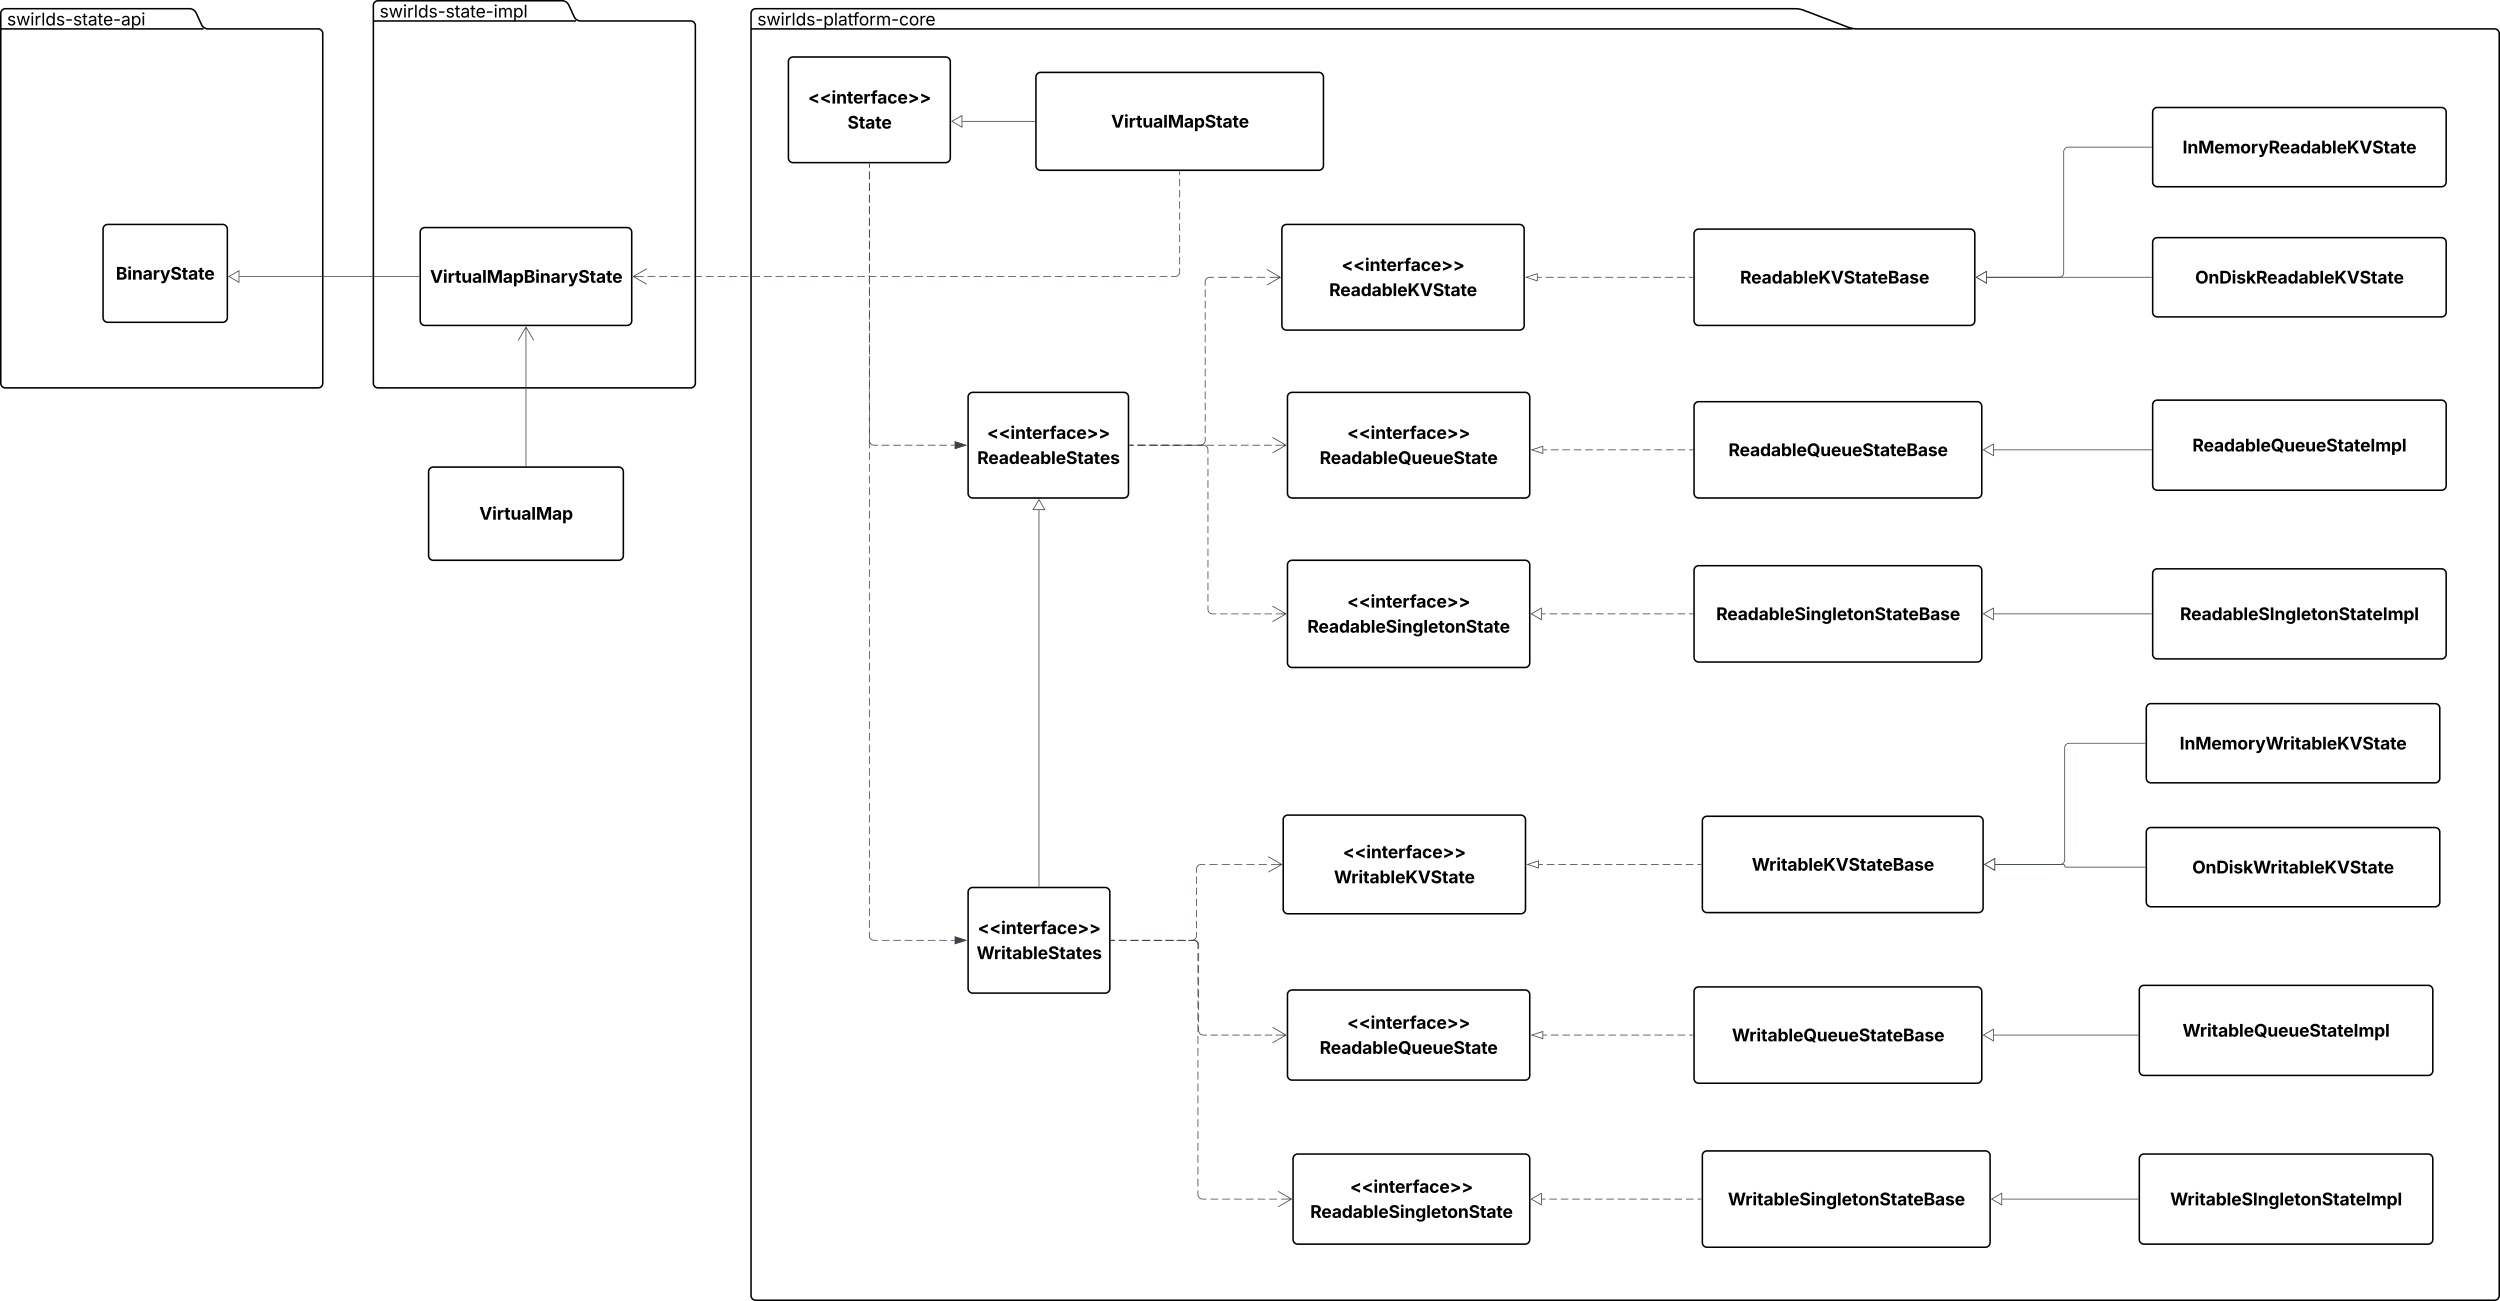 <svg xmlns="http://www.w3.org/2000/svg" xmlns:xlink="http://www.w3.org/1999/xlink" xmlns:lucid="lucid" width="3218.55" height="1674.94"><g transform="translate(1004.328 137.458)" lucid:page-tab-id="0_0"><path d="M-1500-500h4000v2500h-4000z" fill="#fff"/><path d="M1374.98-102.4a32.5 32.5 0 0 0 11.6 2.15h820.64a6 6 0 0 1 6 6v1624.73a6 6 0 0 1-6 6H-31.42a6 6 0 0 1-6-6V-120.25a6 6 0 0 1 6-6h1338a32.5 32.5 0 0 1 11.6 2.15zm-1412.4 2.15h1418" stroke="#000" stroke-width="2" fill="#fff"/><use xlink:href="#a" transform="matrix(1,0,0,1,-29.419,-126.247) translate(0 21.528)"/><path d="M-265.16-115.9a9.38 9.38 0 0 0 8.5 5.44h141.53a6 6 0 0 1 6 6V355.9a6 6 0 0 1-6 6h-402.52a6 6 0 0 1-6-6v-486.36a6 6 0 0 1 6-6h237a9.38 9.38 0 0 1 8.52 5.45zm-258.5 5.44h261" stroke="#000" stroke-width="2" fill="#fff"/><use xlink:href="#b" transform="matrix(1,0,0,1,-515.648,-136.458) translate(0 21.528)"/><path d="M10.68-58.07a6 6 0 0 1 6-6h196.44a6 6 0 0 1 6 6v124a6 6 0 0 1-6 6H16.7a6 6 0 0 1-6-6z" stroke="#000" stroke-width="2" fill="#fff"/><use xlink:href="#c" transform="matrix(1,0,0,1,18.675,-56.07) translate(17.274 51.951)"/><use xlink:href="#d" transform="matrix(1,0,0,1,18.675,-56.07) translate(68.071 84.217)"/><path d="M242.04 1011.1a6 6 0 0 1 6-6H418.5a6 6 0 0 1 6 6v124a6 6 0 0 1-6 6H248.04a6 6 0 0 1-6-6z" stroke="#000" stroke-width="2" fill="#fff"/><use xlink:href="#c" transform="matrix(1,0,0,1,250.045,1013.107) translate(4.274 51.951)"/><use xlink:href="#e" transform="matrix(1,0,0,1,250.045,1013.107) translate(2.868 84.217)"/><path d="M646 157.5a6 6 0 0 1 6-6H951.9a6 6 0 0 1 6 6v124a6 6 0 0 1-6 6H652a6 6 0 0 1-6-6z" stroke="#000" stroke-width="2" fill="#fff"/><use xlink:href="#f" transform="matrix(1,0,0,1,653.987,159.508) translate(68.774 51.951)"/><use xlink:href="#g" transform="matrix(1,0,0,1,653.987,159.508) translate(52.856 84.217)"/><path d="M653.18 373.68a6 6 0 0 1 6-6H959.1a6 6 0 0 1 6 6v124a6 6 0 0 1-6 6H659.2a6 6 0 0 1-6-6z" stroke="#000" stroke-width="2" fill="#fff"/><use xlink:href="#f" transform="matrix(1,0,0,1,661.18,375.677) translate(68.774 51.951)"/><use xlink:href="#h" transform="matrix(1,0,0,1,661.18,375.677) translate(33.438 84.217)"/><path d="M653.18 589.85a6 6 0 0 1 6-6H959.1a6 6 0 0 1 6 6v126a6 6 0 0 1-6 6H659.2a6 6 0 0 1-6-6z" stroke="#000" stroke-width="2" fill="#fff"/><use xlink:href="#f" transform="matrix(1,0,0,1,661.18,591.847) translate(68.774 52.951)"/><use xlink:href="#i" transform="matrix(1,0,0,1,661.18,591.847) translate(17.596 85.217)"/><path d="M242.04 373.68a6 6 0 0 1 6-6H442.5a6 6 0 0 1 6 6v124a6 6 0 0 1-6 6H248.04a6 6 0 0 1-6-6z" stroke="#000" stroke-width="2" fill="#fff"/><use xlink:href="#f" transform="matrix(1,0,0,1,250.045,375.677) translate(16.274 51.951)"/><use xlink:href="#j" transform="matrix(1,0,0,1,250.045,375.677) translate(3.692 84.217)"/><path d="M450 435.68h5.06m5.07 0h10.14m5.07 0h10.14m5.07 0h10.14m5.06 0h10.14m5.07 0h10.13m5.07 0h5.07a6 6 0 0 0 6-6v-4.86m0-4.87v-9.72m0-4.86v-9.72m0-4.86v-9.74m0-4.86v-9.72m0-4.86v-9.72m0-4.86v-9.73m0-4.85v-9.72m0-4.86v-9.72m0-4.86v-9.74m0-4.86v-9.72m0-4.86v-9.72m0-4.86v-9.73m0-4.85v-9.72m0-4.86v-4.86a6 6 0 0 1 6-6h5.5m5.48 0h10.97m5.47 0h10.98m5.5 0h10.96m5.5 0h10.97m5.5 0h5.47" stroke="#3a414a" fill="none"/><path d="M450 436.15h-.5v-.95h.5z" stroke="#3a414a" stroke-width=".05" fill="#3a414a"/><path d="M626.67 209.5l17.32 10-17.33 10m17.32-10h-8.5M450 435.68h5.26m5.27 0h10.54m5.27 0h10.54m5.27 0h10.54m5.25 0h10.54m5.26 0h10.54m5.27 0h5.27a6 6 0 0 1 6 6v4.88m0 4.9v9.76m0 4.88v9.77m0 4.9v9.76m0 4.88v9.78m0 4.9v9.76m0 4.88v9.77m0 4.88v9.77m0 4.88v9.77m0 4.9v9.76m0 4.88v9.77m0 4.9v9.77m0 4.88v9.77m0 4.9v9.76m0 4.88v4.9a6 6 0 0 0 6 6h4.77m4.78 0h9.55m4.77 0h9.54m4.77 0h9.56m4.77 0h9.55m4.77 0h9.54m4.76 0h4.78" stroke="#3a414a" fill="none"/><path d="M450 436.15h-.5v-.95h.5z" stroke="#3a414a" stroke-width=".05" fill="#3a414a"/><path d="M633.86 642.85l17.32 10-17.32 10m17.32-10h-8.5M333.27 1003.6V519.18" stroke="#3a414a" fill="none"/><path d="M333.75 1004.1h-.95v-.5h.95z" stroke="#3a414a" stroke-width=".05" fill="#3a414a"/><path d="M333.27 505.68l7.5 13h-15z" stroke="#3a414a" fill="#fff"/><path d="M114.9 73.43v4.95m0 4.95v9.9m0 4.94v9.9m0 4.94v9.9m0 4.96v9.9m0 4.94v9.9m0 4.94v9.9m0 4.95v9.88m0 4.95v9.9m0 4.94v9.9m0 4.95v9.9m0 4.94v9.9m0 4.95v9.9m0 4.95v9.9m0 4.94v9.9m0 4.94v9.9m0 4.94v9.9m0 4.94v9.9m0 4.95v9.9m0 4.94v9.9m0 4.96v9.9m0 4.94v9.9m0 4.94v9.9m0 4.95v9.88m0 4.95v4.95a6 6 0 0 0 6 6h4.94m4.94 0h9.88m4.94 0h9.9m4.93 0h9.88m4.95 0h9.88m4.94 0h9.9m4.93 0h9.88m4.94 0h4.94" stroke="#3a414a" fill="none"/><path d="M115.38 73.44h-.95v-.5h.94z" stroke="#3a414a" stroke-width=".05" fill="#3a414a"/><path d="M239.43 435.68l-14.27 4.63v-9.26z" stroke="#3a414a" fill="#3a414a"/><path d="M114.9 73.43v5.02m0 5.02V93.5m0 5.02v10.04m0 5.02v10.04m0 5v10.05m0 5.02v10.03m0 5.02v10.03m0 5.02v10.04m0 5.02v10.03m0 5v10.05m0 5.02V229m0 5.02v10.04m0 5.02v10.04m0 5.02v10.03m0 5.02v10.03m0 5.02v10.03m0 5.02v10.04m0 5.02v10.04m0 5v10.05m0 5.02v10.04m0 5.03v10.03m0 5.02v10.04m0 5.02v10.03m0 5.02v10.03m0 5.02v10.04m0 5v10.04m0 5.02v10.04m0 5.02v10.03m0 5.02V500m0 5.03v10.03m0 5.02v10.04m0 5.02v10.04m0 5v10.05m0 5.02v10.04m0 5v10.04m0 5.02v10.04m0 5.02v10.03m0 5.02v10.04m0 5.03v10.04m0 5v10.05m0 5.02v10.04m0 5.02v10.03m0 5.02v10.04m0 5v10.04m0 5.02v10.04m0 5.02v10.04m0 5v10.05m0 5.03v10.04m0 5v10.05m0 5.02v10.04m0 5.02v10.03m0 5.02v10.04m0 5v10.05m0 5v10.05m0 5.02v10.04m0 5v10.05m0 5.03v10.04m0 5.02v10.02m0 5.02v10.04m0 5.02v10.03m0 5.02v10.04m0 5v10.05m0 5v10.05m0 5.02v10.04m0 5.02V1042m0 5.03v10.04m0 5.02v5a6 6 0 0 0 6 6h4.94m4.94 0h9.88m4.94 0h9.9m4.93 0h9.88m4.95 0h9.88m4.94 0h9.9m4.93 0h9.88m4.94 0h4.94" stroke="#3a414a" fill="none"/><path d="M115.38 73.44h-.95v-.5h.94z" stroke="#3a414a" stroke-width=".05" fill="#3a414a"/><path d="M239.43 1073.1l-14.27 4.64v-9.27z" stroke="#3a414a" fill="#3a414a"/><path d="M426 1073.1h4.96m4.95 0h9.93m4.96 0h9.9m4.96 0h9.9m4.97 0h9.9m4.97 0h9.9m4.97 0h9.9m4.97 0h4.96a6 6 0 0 0 6-6v-4.75m0-4.76v-9.53m0-4.76v-9.5m0-4.77v-9.52m0-4.75v-9.52m0-4.76v-9.52m0-4.76v-4.77a6 6 0 0 1 6-6h5.28m5.3 0h10.56m5.3 0h10.56m5.3 0h10.56m5.3 0h10.56m5.3 0h10.56m5.3 0h5.27" stroke="#3a414a" fill="none"/><path d="M426 1073.58h-.5v-.95h.5z" stroke="#3a414a" stroke-width=".05" fill="#3a414a"/><path d="M628.38 965.43l17.32 10-17.32 10m17.32-10h-8.5" stroke="#3a414a" fill="none"/><path d="M647.7 917.93a6 6 0 0 1 6-6h299.93a6 6 0 0 1 6 6v115a6 6 0 0 1-6 6H653.7a6 6 0 0 1-6-6z" stroke="#000" stroke-width="2" fill="#fff"/><use xlink:href="#c" transform="matrix(1,0,0,1,655.697,919.928) translate(68.774 47.451)"/><use xlink:href="#k" transform="matrix(1,0,0,1,655.697,919.928) translate(57.304 79.717)"/><path d="M426 1073.1h5.1m5.07 0h10.18m5.1 0h10.16m5.1 0h10.18m5.08 0h10.18m5.1 0h10.16m5.1 0h10.16m5.1 0h5.08a6 6 0 0 1 6 6v5.24m0 5.24v10.48m0 5.24v10.47m0 5.24v10.48m0 5.24v10.48m0 5.23v10.48m0 5.25v10.47m0 5.24v5.24a6 6 0 0 0 6 6h4.66m4.66 0h9.33m4.65 0h9.32m4.66 0h9.33m4.66 0h9.32m4.66 0h9.33m4.66 0h9.3m4.68 0h4.66" stroke="#3a414a" fill="none"/><path d="M426 1073.58h-.5v-.95h.5z" stroke="#3a414a" stroke-width=".05" fill="#3a414a"/><path d="M633.86 1185.1l17.32 10-17.32 10m17.32-10h-8.5" stroke="#3a414a" fill="none"/><path d="M653.18 1143.1a6 6 0 0 1 6-6H959.1a6 6 0 0 1 6 6v104a6 6 0 0 1-6 6H659.2a6 6 0 0 1-6-6z" stroke="#000" stroke-width="2" fill="#fff"/><use xlink:href="#c" transform="matrix(1,0,0,1,661.18,1145.097) translate(68.774 41.951)"/><use xlink:href="#l" transform="matrix(1,0,0,1,661.18,1145.097) translate(33.438 74.217)"/><path d="M660.37 1354.27a6 6 0 0 1 6-6H959.1a6 6 0 0 1 6 6v104a6 6 0 0 1-6 6H666.38a6 6 0 0 1-6-6z" stroke="#000" stroke-width="2" fill="#fff"/><use xlink:href="#c" transform="matrix(1,0,0,1,668.373,1356.267) translate(65.274 41.951)"/><use xlink:href="#m" transform="matrix(1,0,0,1,668.373,1356.267) translate(14.096 74.217)"/><path d="M426 1073.1h5.04m5.05 0h10.08m5.04 0h10.1m5.04 0h10.1m5.03 0h10.08m5.05 0h10.1m5.03 0h10.1m5.04 0h5.04a6 6 0 0 1 6 6v5.1m0 5.1v10.2m0 5.1v10.2m0 5.1v10.18m0 5.1v10.2m0 5.1v10.2m0 5.1v10.18m0 5.1v10.2m0 5.1v10.2m0 5.1v10.18m0 5.1v10.2m0 5.1v10.2m0 5.1v10.18m0 5.1v10.2m0 5.1v10.2m0 5.1v10.18m0 5.1v10.2m0 5.1v10.2m0 5.1v10.18m0 5.1v10.2m0 5.1v10.2m0 5.1v5.1a6 6 0 0 0 6 6H549m5.03 0h10.1m5.05 0h10.1m5.04 0h10.1m5.04 0h10.1m5.04 0h10.1m5.04 0h10.1m5.04 0h5.05" stroke="#3a414a" fill="none"/><path d="M426 1073.58h-.5v-.95h.5z" stroke="#3a414a" stroke-width=".05" fill="#3a414a"/><path d="M641.05 1396.27l17.32 10-17.32 10m17.32-10h-8.5M450 435.68h4.94m4.94 0h9.88m4.95 0h9.9m4.93 0h9.9m4.93 0h9.88m4.94 0h9.9m4.93 0h9.9m4.94 0h9.88m4.94 0h9.9m4.93 0h9.87m4.95 0h9.88m4.94 0h9.9m4.93 0h9.88m4.94 0h4.94" stroke="#3a414a" fill="none"/><path d="M450 436.15h-.5v-.95h.5z" stroke="#3a414a" stroke-width=".05" fill="#3a414a"/><path d="M633.86 425.68l17.32 10-17.32 10m17.32-10h-8.5" stroke="#3a414a" fill="none"/><path d="M-744.84-105.7a9.38 9.38 0 0 0 8.5 5.45h141.53a6 6 0 0 1 6 6V355.9a6 6 0 0 1-6 6h-402.53a6 6 0 0 1-6-6v-476.15a6 6 0 0 1 6-6h237a9.38 9.38 0 0 1 8.52 5.45zm-258.5 5.45h261" stroke="#000" stroke-width="2" fill="#fff"/><use xlink:href="#n" transform="matrix(1,0,0,1,-995.328,-126.247) translate(0 21.528)"/><path d="M-463.33 161.5a6 6 0 0 1 6-6h260.3a6 6 0 0 1 6 6v114a6 6 0 0 1-6 6h-260.3a6 6 0 0 1-6-6z" stroke="#000" stroke-width="2" fill="#fff"/><use xlink:href="#o" transform="matrix(1,0,0,1,-455.332,163.508) translate(4.65 63.084)"/><path d="M-871.64 157.5a6 6 0 0 1 6-6h148a6 6 0 0 1 6 6v114a6 6 0 0 1-6 6h-148a6 6 0 0 1-6-6z" stroke="#000" stroke-width="2" fill="#fff"/><use xlink:href="#p" transform="matrix(1,0,0,1,-863.645,159.508) translate(8.453 63.084)"/><path d="M-452.54 469.85a6 6 0 0 1 6-6h238.72a6 6 0 0 1 6 6v108a6 6 0 0 1-6 6h-238.72a6 6 0 0 1-6-6z" stroke="#000" stroke-width="2" fill="#fff"/><use xlink:href="#q" transform="matrix(1,0,0,1,-447.541,468.847) translate(60.197 62.778)"/><path d="M-327.18 462.35v-170.4" stroke="#3a414a" fill="none"/><path d="M-326.7 462.85h-.96v-.52h.95z" stroke="#3a414a" stroke-width=".05" fill="#3a414a"/><path d="M-337.18 300.83l10-17.32 10 17.33m-10-17.32v8.5" stroke="#3a414a" fill="none"/><path d="M1176.63 163.5a6 6 0 0 1 6-6h349.44a6 6 0 0 1 6 6v112a6 6 0 0 1-6 6h-349.44a6 6 0 0 1-6-6z" stroke="#000" stroke-width="2" fill="#fff"/><use xlink:href="#r" transform="matrix(1,0,0,1,1184.631,165.508) translate(51.212 62.084)"/><path d="M1175.13 219.5H1170m-5.12 0h-10.24m-5.13 0h-10.24m-5.12 0h-10.25m-5.13 0h-10.25m-5.12 0h-10.25m-5.13 0h-10.24m-5.13 0h-10.24m-5.12 0h-10.25m-5.12 0h-10.24m-5.12 0h-10.25m-5.13 0h-10.25m-5.13 0h-10.25m-5.13 0h-5.12" stroke="#3a414a" fill="none"/><path d="M1175.63 219.98h-.5v-.95h.5z" stroke="#3a414a" stroke-width=".05" fill="#3a414a"/><path d="M960.53 219.5l14.27-4.63v9.27z" stroke="#3a414a" fill="#fff"/><path d="M1176.63 385.68a6 6 0 0 1 6-6h358.43a6 6 0 0 1 6 6v112a6 6 0 0 1-6 6h-358.43a6 6 0 0 1-6-6z" stroke="#000" stroke-width="2" fill="#fff"/><use xlink:href="#s" transform="matrix(1,0,0,1,1184.631,387.677) translate(36.294 62.084)"/><path d="M1175.13 441.68h-4.96m-4.97 0h-9.93m-4.96 0h-9.92m-4.97 0h-9.92m-4.96 0h-9.93m-4.98 0h-9.93m-4.97 0h-9.93m-4.96 0H1065.97m-4.92 0h-9.82m-4.9 0h-9.83m-4.9 0h-9.83m-4.9 0h-9.83m-4.9 0h-9.83m-4.9 0h-4.9" stroke="#3a414a" fill="none"/><path d="M1175.63 442.15h-.5v-.95h.5z" stroke="#3a414a" stroke-width=".05" fill="#3a414a"/><path d="M967.73 441.68l14.26-4.64v9.27z" stroke="#3a414a" fill="#fff"/><path d="M980.6 652.85h5m4.98 0h9.97m5 0h9.97m4.98 0h9.98m5 0h9.96m5 0h9.97m5 0h9.97m5 0h9.97m4.98 0h9.98m5 0h9.96m5 0h9.97m4.98 0h10m4.98 0h9.97m5 0h4.98" stroke="#3a414a" fill="none"/><path d="M967.1 652.85l13-7.5v15z" stroke="#3a414a" fill="#fff"/><path d="M1175.63 653.32h-.5v-.95h.5z" stroke="#3a414a" stroke-width=".05" fill="#3a414a"/><path d="M1176.63 596.85a6 6 0 0 1 6-6h358.43a6 6 0 0 1 6 6v112a6 6 0 0 1-6 6h-358.43a6 6 0 0 1-6-6z" stroke="#000" stroke-width="2" fill="#fff"/><use xlink:href="#t" transform="matrix(1,0,0,1,1184.631,598.847) translate(20.452 62.084)"/><path d="M1553.56 219.5h93a6 6 0 0 0 6-6V57.94a6 6 0 0 1 6-6h107" stroke="#3a414a" fill="none"/><path d="M1540.07 219.5l13-7.5v15z" stroke="#3a414a" fill="#fff"/><path d="M1766.05 52.4h-.5v-.95h.5z" stroke="#3a414a" stroke-width=".05" fill="#3a414a"/><path d="M1767.05 6.93a6 6 0 0 1 6-6h365.86a6 6 0 0 1 6 6v90a6 6 0 0 1-6 6h-365.85a6 6 0 0 1-6-6z" stroke="#000" stroke-width="2" fill="#fff"/><use xlink:href="#u" transform="matrix(1,0,0,1,1775.049,8.928) translate(30.479 51.084)"/><path d="M1562.55 441.68h203" stroke="#3a414a" fill="none"/><path d="M1549.06 441.68l13-7.5v15z" stroke="#3a414a" fill="#fff"/><path d="M1766.05 442.15h-.5v-.95h.5z" stroke="#3a414a" stroke-width=".05" fill="#3a414a"/><path d="M1767.05 383.68a6 6 0 0 1 6-6h365.86a6 6 0 0 1 6 6v104a6 6 0 0 1-6 6h-365.85a6 6 0 0 1-6-6z" stroke="#000" stroke-width="2" fill="#fff"/><use xlink:href="#v" transform="matrix(1,0,0,1,1775.049,385.677) translate(43.164 58.084)"/><path d="M1562.55 652.85h203" stroke="#3a414a" fill="none"/><path d="M1549.06 652.85l13-7.5v15z" stroke="#3a414a" fill="#fff"/><path d="M1766.05 653.32h-.5v-.95h.5z" stroke="#3a414a" stroke-width=".05" fill="#3a414a"/><path d="M1767.05 600.85a6 6 0 0 1 6-6h365.86a6 6 0 0 1 6 6v104a6 6 0 0 1-6 6h-365.85a6 6 0 0 1-6-6z" stroke="#000" stroke-width="2" fill="#fff"/><use xlink:href="#w" transform="matrix(1,0,0,1,1775.049,602.847) translate(27.213 58.084)"/><path d="M1767.05 174.5a6 6 0 0 1 6-6h365.86a6 6 0 0 1 6 6v90a6 6 0 0 1-6 6h-365.85a6 6 0 0 1-6-6z" stroke="#000" stroke-width="2" fill="#fff"/><use xlink:href="#x" transform="matrix(1,0,0,1,1775.049,176.508) translate(46.674 51.084)"/><path d="M1765.55 219.5h-212" stroke="#3a414a" fill="none"/><path d="M1766.05 219.98h-.5v-.95h.5z" stroke="#3a414a" stroke-width=".05" fill="#3a414a"/><path d="M1540.07 219.5l13-7.5v15z" stroke="#3a414a" fill="#fff"/><path d="M1187.32 919.43a6 6 0 0 1 6-6h349.44a6 6 0 0 1 6 6v112a6 6 0 0 1-6 6h-349.44a6 6 0 0 1-6-6z" stroke="#000" stroke-width="2" fill="#fff"/><use xlink:href="#y" transform="matrix(1,0,0,1,1195.321,921.428) translate(55.661 62.084)"/><path d="M1185.82 975.43h-4.97m-4.97 0h-9.95m-4.97 0h-9.94m-4.97 0h-9.95m-4.97 0h-9.94m-4.98 0h-9.95m-4.97 0h-9.94m-4.97 0h-9.96m-4.97 0h-9.94m-4.97 0h-9.95m-4.96 0h-9.94m-4.97 0h-9.95m-4.97 0h-9.93m-4.97 0h-9.95m-4.97 0H977" stroke="#3a414a" fill="none"/><path d="M1186.32 975.9h-.5v-.95h.5z" stroke="#3a414a" stroke-width=".05" fill="#3a414a"/><path d="M962.25 975.43l14.26-4.64v9.26z" stroke="#3a414a" fill="#fff"/><path d="M1176.63 1139.1a6 6 0 0 1 6-6h358.43a6 6 0 0 1 6 6v112a6 6 0 0 1-6 6h-358.43a6 6 0 0 1-6-6z" stroke="#000" stroke-width="2" fill="#fff"/><use xlink:href="#z" transform="matrix(1,0,0,1,1184.631,1141.097) translate(40.743 62.084)"/><path d="M1175.13 1195.1h-4.94m-4.95 0h-9.88m-4.94 0h-9.88m-4.93 0h-9.88m-4.94 0h-9.88m-4.94 0h-9.88m-4.94 0h-9.88m-4.94 0h-9.88m-4.94 0h-9.88m-4.93 0h-9.87m-4.94 0h-9.9m-4.93 0h-9.88m-4.95 0h-9.88m-4.94 0h-4.94" stroke="#3a414a" fill="none"/><path d="M1175.63 1195.57h-.5v-.95h.5z" stroke="#3a414a" stroke-width=".05" fill="#3a414a"/><path d="M967.73 1195.1l14.26-4.64v9.27z" stroke="#3a414a" fill="#fff"/><path d="M980.6 1406.27h4.9m4.87 0h9.77m4.9 0h9.76m4.9 0h9.76m4.9 0h9.76m4.9 0h9.76m4.88 0h9.78m4.88 0h9.78m4.88 0h9.78m4.88 0h9.77m4.9 0h9.77m4.9 0h9.76m4.9 0h9.76m4.88 0h9.77m4.88 0h4.9" stroke="#3a414a" fill="none"/><path d="M967.1 1406.27l13-7.5v15z" stroke="#3a414a" fill="#fff"/><path d="M1186.32 1406.74h-.5v-.95h.5z" stroke="#3a414a" stroke-width=".05" fill="#3a414a"/><path d="M1187.32 1350.27a6 6 0 0 1 6-6h358.43a6 6 0 0 1 6 6v112a6 6 0 0 1-6 6h-358.43a6 6 0 0 1-6-6z" stroke="#000" stroke-width="2" fill="#fff"/><use xlink:href="#A" transform="matrix(1,0,0,1,1195.321,1352.267) translate(24.901 62.084)"/><path d="M1564.25 975.43h83.55a6 6 0 0 0 6-6V825.4a6 6 0 0 1 6-6h97.55" stroke="#3a414a" fill="none"/><path d="M1550.76 975.43l13-7.5v15z" stroke="#3a414a" fill="#fff"/><path d="M1757.85 819.86h-.5v-.95h.5z" stroke="#3a414a" stroke-width=".05" fill="#3a414a"/><path d="M1758.85 774.4a6 6 0 0 1 6-6h365.86a6 6 0 0 1 6 6v90a6 6 0 0 1-6 6h-365.85a6 6 0 0 1-6-6z" stroke="#000" stroke-width="2" fill="#fff"/><use xlink:href="#B" transform="matrix(1,0,0,1,1766.852,776.387) translate(34.955 51.084)"/><path d="M1562.55 1195.1h185.8" stroke="#3a414a" fill="none"/><path d="M1549.06 1195.1l13-7.5v15z" stroke="#3a414a" fill="#fff"/><path d="M1748.86 1195.57h-.5v-.95h.5z" stroke="#3a414a" stroke-width=".05" fill="#3a414a"/><path d="M1749.86 1137.1a6 6 0 0 1 6-6h365.86a6 6 0 0 1 6 6v104a6 6 0 0 1-6 6h-365.86a6 6 0 0 1-6-6z" stroke="#000" stroke-width="2" fill="#fff"/><use xlink:href="#C" transform="matrix(1,0,0,1,1757.858,1139.097) translate(47.612 58.084)"/><path d="M1573.24 1406.27h175.12" stroke="#3a414a" fill="none"/><path d="M1559.75 1406.27l13-7.5v15z" stroke="#3a414a" fill="#fff"/><path d="M1748.86 1406.74h-.5v-.95h.5z" stroke="#3a414a" stroke-width=".05" fill="#3a414a"/><path d="M1749.86 1354.27a6 6 0 0 1 6-6h365.86a6 6 0 0 1 6 6v104a6 6 0 0 1-6 6h-365.86a6 6 0 0 1-6-6z" stroke="#000" stroke-width="2" fill="#fff"/><use xlink:href="#D" transform="matrix(1,0,0,1,1757.858,1356.267) translate(31.662 58.084)"/><path d="M1758.85 933.93a6 6 0 0 1 6-6h365.86a6 6 0 0 1 6 6v90a6 6 0 0 1-6 6h-365.85a6 6 0 0 1-6-6z" stroke="#000" stroke-width="2" fill="#fff"/><use xlink:href="#E" transform="matrix(1,0,0,1,1766.852,935.928) translate(51.123 51.084)"/><path d="M1757.35 978.93h-101.8a1.75 1.75 0 0 1-1.75-1.75 1.75 1.75 0 0 0-1.75-1.75h-87.8" stroke="#3a414a" fill="none"/><path d="M1757.85 979.4h-.5v-.95h.5z" stroke="#3a414a" stroke-width=".05" fill="#3a414a"/><path d="M1550.76 975.43l13-7.5v15z" stroke="#3a414a" fill="#fff"/><path d="M329.36-38.25a6 6 0 0 1 6-6H693.5a6 6 0 0 1 6 6v114a6 6 0 0 1-6 6H335.35a6 6 0 0 1-6-6z" stroke="#000" stroke-width="2" fill="#fff"/><use xlink:href="#F" transform="matrix(1,0,0,1,337.359,-36.251) translate(88.768 63.084)"/><path d="M327.86 18.75h-93.24" stroke="#3a414a" fill="none"/><path d="M328.36 19.22h-.5v-.95h.5z" stroke="#3a414a" stroke-width=".05" fill="#3a414a"/><path d="M221.13 18.75l13-7.5v15z" stroke="#3a414a" fill="#fff"/><path d="M514.43 83.25v4.8m0 4.77v9.58m0 4.78v9.58m0 4.8v9.56m0 4.8v9.56m0 4.8v9.57m0 4.78v9.58m0 4.8v9.57m0 4.8v9.56m0 4.8v4.78a6 6 0 0 1-6 6h-5m-5 0h-9.98m-5 0h-9.97m-5 0h-9.98m-5 0h-9.98m-5 0h-9.98m-5 0h-9.98m-5 0h-9.98m-5 0h-9.97m-5 0h-9.97m-5 0h-9.98m-5 0h-9.98m-5 0h-9.98m-5 0h-10m-4.98 0h-10m-4.98 0h-10m-4.98 0h-9.98m-5 0h-9.98m-5 0h-9.98m-5 0h-9.98m-5 0h-9.98m-5 0h-9.98m-5 0h-9.97m-5 0h-9.97m-5 0h-9.98m-5 0h-9.98m-5 0H114m-5 0H99m-4.98 0h-10m-4.98 0h-9.98m-5 0h-9.98m-5 0H39.1m-5 0h-9.98m-5 0H9.15m-5 0h-9.98m-5 0h-9.98m-5 0h-9.98m-5 0h-9.97m-5 0h-9.98m-5 0h-9.98m-5 0h-9.98m-5 0h-10m-4.98 0h-10m-4.98 0h-10m-4.98 0h-9.98m-5 0h-9.98m-5 0h-5" stroke="#3a414a" fill="none"/><path d="M514.9 83.26h-.95v-.5h.95z" stroke="#3a414a" stroke-width=".05" fill="#3a414a"/><path d="M-171.7 228.5l-17.33-10 17.32-10m-17.33 10h8.5M-464.83 218.5h-231.31" stroke="#3a414a" fill="none"/><path d="M-464.33 218.98h-.52v-.95h.52z" stroke="#3a414a" stroke-width=".05" fill="#3a414a"/><path d="M-709.64 218.5l13-7.5v15z" stroke="#3a414a" fill="#fff"/><defs><path d="M538 24C308 24 148-78 108-271l171-41c32 123 123 178 257 178 156 0 256-77 256-169 0-77-54-128-164-154l-186-44c-203-48-300-148-300-305 0-192 176-326 414-326 230 0 351 112 402 269l-163 42c-31-80-94-158-238-158-133 0-233 69-233 162 0 83 57 129 188 160l169 40c203 48 298 149 298 302 0 196-179 339-441 339" id="G"/><path d="M409 0L70-1118h191c89 329 165 560 243 925 75-353 154-601 240-925h192c85 325 161 564 235 922 77-354 157-598 244-922h191L1267 0h-179c-86-307-176-590-250-913C763-588 675-308 588 0H409" id="H"/><path d="M158 0v-1118h180V0H158zm91-1301c-68 0-125-53-125-119s57-119 125-119c69 0 126 53 126 119s-57 119-126 119" id="I"/><path d="M158 0v-1118h174v172h12c41-113 157-188 290-188 26 0 70 2 91 3v181c-11-2-60-10-108-10-161 0-279 109-279 260V0H158" id="J"/><path d="M338-1490V0H158v-1490h180" id="K"/><path d="M577 24c-279 0-473-224-473-580 0-354 195-576 474-576 218 0 287 134 324 193h14v-551h180V0H922v-173h-20C865-111 790 24 577 24zm27-161c203 0 314-172 314-421 0-247-108-413-314-413-212 0-317 181-317 413 0 235 108 421 317 421" id="L"/><path d="M798-719v166H144v-166h654" id="M"/><path d="M158 418v-1536h174v179h20c37-59 106-193 324-193 279 0 474 222 474 576 0 356-194 580-473 580-213 0-288-135-325-197h-14v591H158zm492-555c209 0 317-186 317-421 0-232-105-413-317-413-206 0-314 166-314 413 0 249 111 421 314 421" id="N"/><path d="M471 26C259 26 90-98 90-318c0-256 228-303 435-329 202-27 287-16 287-108 0-139-79-219-234-219-161 0-248 86-283 164l-173-57c86-203 278-265 451-265 150 0 419 46 419 395V0H815v-152h-12C765-73 660 26 471 26zm31-159c199 0 310-134 310-271v-155c-30 35-226 55-295 64-131 17-246 59-246 186 0 116 97 176 231 176" id="O"/><path d="M598-1118v154H368v674c0 100 37 144 132 144 23 0 62-6 92-12L629-6c-37 13-88 20-134 20-193 0-307-107-307-290v-688H20v-154h168v-266h180v266h230" id="P"/><path d="M678-1118v154H420V0H240v-964H20v-154h220v-149c0-194 155-293 318-293 85 0 141 18 168 30l-50 154c-19-6-47-17-97-17-111 0-159 58-159 166v109h258" id="Q"/><path d="M613 24c-304 0-509-231-509-576 0-350 205-580 509-580 305 0 511 230 511 580 0 345-206 576-511 576zm0-161c226 0 329-195 329-415 0-222-103-419-329-419-223 0-326 196-326 419 0 220 103 415 326 415" id="R"/><path d="M158 0v-1118h175l1 205c55-151 181-225 313-225 147 0 245 90 285 228 53-141 190-228 352-228 194 0 352 125 352 384V0h-181v-749c0-161-105-225-225-225-151 0-243 103-243 244V0H807v-767c0-124-93-207-219-207-131 0-250 92-250 270V0H158" id="S"/><path d="M613 24c-304 0-509-231-509-576 0-350 205-580 509-580 216 0 392 114 453 309l-173 49c-33-115-133-197-280-197-223 0-326 196-326 419 0 220 103 415 326 415 150 0 252-85 285-206l172 49C1010-95 832 24 613 24" id="T"/><path d="M628 24c-324 0-524-230-524-574 0-343 198-582 503-582 237 0 487 146 487 559v75H286c9 234 145 362 343 362 132 0 231-58 273-172l174 48C1024-91 857 24 628 24zM287-650h624c-17-190-120-322-304-322-192 0-309 151-320 322" id="U"/><g id="a"><use transform="matrix(0.011,0,0,0.011,0,0)" xlink:href="#G"/><use transform="matrix(0.011,0,0,0.011,11.73,0)" xlink:href="#H"/><use transform="matrix(0.011,0,0,0.011,29.915,0)" xlink:href="#I"/><use transform="matrix(0.011,0,0,0.011,35.297,0)" xlink:href="#J"/><use transform="matrix(0.011,0,0,0.011,44.01,0)" xlink:href="#K"/><use transform="matrix(0.011,0,0,0.011,49.392,0)" xlink:href="#L"/><use transform="matrix(0.011,0,0,0.011,62.999,0)" xlink:href="#G"/><use transform="matrix(0.011,0,0,0.011,74.729,0)" xlink:href="#M"/><use transform="matrix(0.011,0,0,0.011,84.95,0)" xlink:href="#N"/><use transform="matrix(0.011,0,0,0.011,98.557,0)" xlink:href="#K"/><use transform="matrix(0.011,0,0,0.011,103.939,0)" xlink:href="#O"/><use transform="matrix(0.011,0,0,0.011,116.417,0)" xlink:href="#P"/><use transform="matrix(0.011,0,0,0.011,123.145,0)" xlink:href="#Q"/><use transform="matrix(0.011,0,0,0.011,130.718,0)" xlink:href="#R"/><use transform="matrix(0.011,0,0,0.011,144.043,0)" xlink:href="#J"/><use transform="matrix(0.011,0,0,0.011,152.756,0)" xlink:href="#S"/><use transform="matrix(0.011,0,0,0.011,172.222,0)" xlink:href="#M"/><use transform="matrix(0.011,0,0,0.011,182.444,0)" xlink:href="#T"/><use transform="matrix(0.011,0,0,0.011,195.139,0)" xlink:href="#R"/><use transform="matrix(0.011,0,0,0.011,208.464,0)" xlink:href="#J"/><use transform="matrix(0.011,0,0,0.011,216.461,0)" xlink:href="#U"/></g><g id="b"><use transform="matrix(0.011,0,0,0.011,0,0)" xlink:href="#G"/><use transform="matrix(0.011,0,0,0.011,11.73,0)" xlink:href="#H"/><use transform="matrix(0.011,0,0,0.011,29.915,0)" xlink:href="#I"/><use transform="matrix(0.011,0,0,0.011,35.297,0)" xlink:href="#J"/><use transform="matrix(0.011,0,0,0.011,44.01,0)" xlink:href="#K"/><use transform="matrix(0.011,0,0,0.011,49.392,0)" xlink:href="#L"/><use transform="matrix(0.011,0,0,0.011,62.999,0)" xlink:href="#G"/><use transform="matrix(0.011,0,0,0.011,74.729,0)" xlink:href="#M"/><use transform="matrix(0.011,0,0,0.011,84.95,0)" xlink:href="#G"/><use transform="matrix(0.011,0,0,0.011,96.68,0)" xlink:href="#P"/><use transform="matrix(0.011,0,0,0.011,104.058,0)" xlink:href="#O"/><use transform="matrix(0.011,0,0,0.011,116.536,0)" xlink:href="#P"/><use transform="matrix(0.011,0,0,0.011,123.589,0)" xlink:href="#U"/><use transform="matrix(0.011,0,0,0.011,136.545,0)" xlink:href="#M"/><use transform="matrix(0.011,0,0,0.011,146.766,0)" xlink:href="#I"/><use transform="matrix(0.011,0,0,0.011,152.148,0)" xlink:href="#S"/><use transform="matrix(0.011,0,0,0.011,171.615,0)" xlink:href="#N"/><use transform="matrix(0.011,0,0,0.011,185.221,0)" xlink:href="#K"/></g><path d="M166-471v-247l1019-454v289L492-601v13l693 282v287" id="V"/><path d="M128 0v-1118h300V0H128zm150-1264c-91 0-165-68-165-154 0-85 74-154 165-154 90 0 165 69 165 154 0 86-75 154-165 154" id="W"/><path d="M428-647V0H128v-1118h283l4 231c63-156 176-245 348-245 232 0 384 159 384 421V0H847v-659c0-139-76-222-202-222-128 0-217 86-217 234" id="X"/><path d="M683-1118v229H474v562c0 71 29 104 102 104 23 0 73-7 95-13l43 225C647 9 580 16 520 16 296 16 174-96 174-301v-588H20v-229h154v-266h300v266h209" id="Y"/><path d="M633 22C291 22 81-200 81-553c0-345 210-579 537-579 292 0 525 185 525 567v84H378c7 183 109 277 260 277 105 0 184-46 216-132l272 51C1071-99 893 22 633 22zM380-669h474c-15-146-94-237-233-237-143 0-229 99-241 237" id="Z"/><path d="M128 0v-1118h290v195h12c54-169 184-238 367-200v268c-27-8-86-15-130-15-138 0-239 95-239 234V0H128" id="aa"/><path d="M750-1118v229H516V0H217v-889H20v-229h197v-86c0-238 156-356 363-356 94 0 178 20 215 31l-54 226c-25-7-61-15-100-15-123-3-131 84-125 200h234" id="ab"/><path d="M440 22C227 22 68-92 68-313c0-250 202-322 422-343 195-21 271-24 271-105 0-95-63-149-175-149-116 0-187 57-211 129l-275-46c57-194 237-305 487-305 240 0 474 108 474 379V0H777v-155h-10C713-51 605 22 440 22zm85-211c140 0 238-93 238-211v-121c-37 26-156 42-222 51-111 16-185 59-185 149 0 87 70 132 169 132" id="ac"/><path d="M628 22C291 22 81-210 81-554c0-346 210-578 547-578 265 0 455 142 497 372l-279 52c-25-116-99-188-215-188-160 0-244 139-244 341 0 200 84 341 244 341 116 0 193-74 217-195l279 51C1085-123 896 22 628 22" id="ad"/><path d="M1224-471L205-19v-287l694-281v-14L205-883v-289l1019 454v247" id="ae"/><g id="c"><use transform="matrix(0.011,0,0,0.011,0,0)" xlink:href="#V"/><use transform="matrix(0.011,0,0,0.011,15.082,0)" xlink:href="#V"/><use transform="matrix(0.011,0,0,0.011,30.165,0)" xlink:href="#W"/><use transform="matrix(0.011,0,0,0.011,36.187,0)" xlink:href="#X"/><use transform="matrix(0.011,0,0,0.011,50.022,0)" xlink:href="#Y"/><use transform="matrix(0.011,0,0,0.011,57.943,0)" xlink:href="#Z"/><use transform="matrix(0.011,0,0,0.011,71.181,0)" xlink:href="#aa"/><use transform="matrix(0.011,0,0,0.011,80.664,0)" xlink:href="#ab"/><use transform="matrix(0.011,0,0,0.011,89.073,0)" xlink:href="#ac"/><use transform="matrix(0.011,0,0,0.011,101.975,0)" xlink:href="#ad"/><use transform="matrix(0.011,0,0,0.011,115.05,0)" xlink:href="#Z"/><use transform="matrix(0.011,0,0,0.011,128.288,0)" xlink:href="#ae"/><use transform="matrix(0.011,0,0,0.011,143.37,0)" xlink:href="#ae"/></g><path d="M681 22C323 22 94-145 85-462h297c10 151 131 226 296 226 163 0 271-77 271-190 0-102-95-149-257-189l-164-41c-252-61-403-188-403-405 0-269 236-449 560-449 330 0 546 183 551 445H941c-11-119-106-188-259-188-156 0-244 72-244 172-3 156 226 185 373 221 250 61 445 186 445 436 0 271-213 446-575 446" id="af"/><g id="d"><use transform="matrix(0.011,0,0,0.011,0,0)" xlink:href="#af"/><use transform="matrix(0.011,0,0,0.011,14.551,0)" xlink:href="#Y"/><use transform="matrix(0.011,0,0,0.011,22.797,0)" xlink:href="#ac"/><use transform="matrix(0.011,0,0,0.011,35.699,0)" xlink:href="#Y"/><use transform="matrix(0.011,0,0,0.011,43.62,0)" xlink:href="#Z"/></g><path d="M449 0L49-1490h333c89 395 194 758 253 1185 65-426 176-790 269-1185h317c93 394 201 758 268 1181 60-425 164-788 253-1181h334L1675 0h-348c-90-376-204-711-266-1118C1004-714 886-373 798 0H449" id="ag"/><path d="M754 19C571 19 479-89 437-179h-14V0H128v-1490h300v560h9c41-89 129-202 319-202 248 0 453 193 453 575 0 372-197 576-455 576zm-92-241c156 0 240-139 240-336 0-196-83-334-240-334-154 0-241 131-241 334 0 202 88 336 241 336" id="ah"/><path d="M428-1490V0H128v-1490h300" id="ai"/><path d="M572 22C302 22 117-98 78-306l279-48c29 105 101 156 224 156 114 0 185-48 185-115 0-118-228-130-337-155-215-49-322-150-322-317 0-215 187-347 470-347 265 0 424 116 466 298l-266 47c-24-76-87-130-196-130-98 0-174 46-174 113 0 56 38 95 144 117l201 40c216 44 320 143 320 302 0 220-207 367-500 367" id="aj"/><g id="e"><use transform="matrix(0.011,0,0,0.011,0,0)" xlink:href="#ag"/><use transform="matrix(0.011,0,0,0.011,22.309,0)" xlink:href="#aa"/><use transform="matrix(0.011,0,0,0.011,31.521,0)" xlink:href="#W"/><use transform="matrix(0.011,0,0,0.011,37.543,0)" xlink:href="#Y"/><use transform="matrix(0.011,0,0,0.011,45.79,0)" xlink:href="#ac"/><use transform="matrix(0.011,0,0,0.011,58.691,0)" xlink:href="#ah"/><use transform="matrix(0.011,0,0,0.011,72.7,0)" xlink:href="#ai"/><use transform="matrix(0.011,0,0,0.011,78.722,0)" xlink:href="#Z"/><use transform="matrix(0.011,0,0,0.011,91.96,0)" xlink:href="#af"/><use transform="matrix(0.011,0,0,0.011,106.51,0)" xlink:href="#Y"/><use transform="matrix(0.011,0,0,0.011,114.757,0)" xlink:href="#ac"/><use transform="matrix(0.011,0,0,0.011,127.658,0)" xlink:href="#Y"/><use transform="matrix(0.011,0,0,0.011,135.579,0)" xlink:href="#Z"/><use transform="matrix(0.011,0,0,0.011,148.817,0)" xlink:href="#aj"/></g><g id="f"><use transform="matrix(0.011,0,0,0.011,0,0)" xlink:href="#V"/><use transform="matrix(0.011,0,0,0.011,15.082,0)" xlink:href="#V"/><use transform="matrix(0.011,0,0,0.011,30.165,0)" xlink:href="#W"/><use transform="matrix(0.011,0,0,0.011,36.187,0)" xlink:href="#X"/><use transform="matrix(0.011,0,0,0.011,50.022,0)" xlink:href="#Y"/><use transform="matrix(0.011,0,0,0.011,57.943,0)" xlink:href="#Z"/><use transform="matrix(0.011,0,0,0.011,71.181,0)" xlink:href="#aa"/><use transform="matrix(0.011,0,0,0.011,80.664,0)" xlink:href="#ab"/><use transform="matrix(0.011,0,0,0.011,89.073,0)" xlink:href="#ac"/><use transform="matrix(0.011,0,0,0.011,101.975,0)" xlink:href="#ad"/><use transform="matrix(0.011,0,0,0.011,115.05,0)" xlink:href="#Z"/><use transform="matrix(0.011,0,0,0.011,128.288,0)" xlink:href="#ae"/><use transform="matrix(0.011,0,0,0.011,143.37,0)" xlink:href="#ae"/></g><path d="M135 0v-1490h581c339 0 533 192 533 485 0 204-94 351-264 424L1302 0H964L680-532H440V0H135zm305-779h220c186 0 274-77 274-226 0-150-88-233-275-233H440v459" id="ak"/><path d="M537 19C279 19 81-185 81-557c0-382 206-575 454-575 190 0 278 113 318 202h10v-560h300V0H868v-179h-15C812-89 719 19 537 19zm92-241c153 0 240-134 240-336 0-203-86-334-240-334-158 0-240 138-240 334 0 197 84 336 240 336" id="al"/><path d="M135 0v-1490h305c1 251 0 501-5 746 157-254 405-512 598-746h373L849-845 1422 0h-361L638-644 440-426V0H135" id="am"/><path d="M571 0L49-1490h339c138 427 271 775 384 1244 111-471 237-815 371-1244h337L970 0H571" id="an"/><g id="g"><use transform="matrix(0.011,0,0,0.011,0,0)" xlink:href="#ak"/><use transform="matrix(0.011,0,0,0.011,14.323,0)" xlink:href="#Z"/><use transform="matrix(0.011,0,0,0.011,27.778,0)" xlink:href="#ac"/><use transform="matrix(0.011,0,0,0.011,40.679,0)" xlink:href="#al"/><use transform="matrix(0.011,0,0,0.011,54.688,0)" xlink:href="#ac"/><use transform="matrix(0.011,0,0,0.011,67.589,0)" xlink:href="#ah"/><use transform="matrix(0.011,0,0,0.011,81.597,0)" xlink:href="#ai"/><use transform="matrix(0.011,0,0,0.011,87.619,0)" xlink:href="#Z"/><use transform="matrix(0.011,0,0,0.011,100.857,0)" xlink:href="#am"/><use transform="matrix(0.011,0,0,0.011,116.84,0)" xlink:href="#an"/><use transform="matrix(0.011,0,0,0.011,133.431,0)" xlink:href="#af"/><use transform="matrix(0.011,0,0,0.011,147.982,0)" xlink:href="#Y"/><use transform="matrix(0.011,0,0,0.011,156.228,0)" xlink:href="#ac"/><use transform="matrix(0.011,0,0,0.011,169.13,0)" xlink:href="#Y"/><use transform="matrix(0.011,0,0,0.011,177.051,0)" xlink:href="#Z"/></g><path d="M789 20C394 20 94-260 94-744c0-487 300-766 695-766s695 279 695 766c0 264-89 467-233 597l215 271h-285L1058-29C976 3 886 20 789 20zm-94-532h261l108 139c70-83 110-208 110-371 0-321-154-495-385-495s-385 175-385 495c0 356 184 537 481 482" id="ao"/><path d="M513 14c-232 0-385-159-385-421v-711h300v659c0 139 76 222 202 222 127 0 217-86 217-234v-647h301V0H864l-4-232C797-74 683 14 513 14" id="ap"/><g id="h"><use transform="matrix(0.011,0,0,0.011,0,0)" xlink:href="#ak"/><use transform="matrix(0.011,0,0,0.011,14.323,0)" xlink:href="#Z"/><use transform="matrix(0.011,0,0,0.011,27.778,0)" xlink:href="#ac"/><use transform="matrix(0.011,0,0,0.011,40.679,0)" xlink:href="#al"/><use transform="matrix(0.011,0,0,0.011,54.688,0)" xlink:href="#ac"/><use transform="matrix(0.011,0,0,0.011,67.589,0)" xlink:href="#ah"/><use transform="matrix(0.011,0,0,0.011,81.597,0)" xlink:href="#ai"/><use transform="matrix(0.011,0,0,0.011,87.619,0)" xlink:href="#Z"/><use transform="matrix(0.011,0,0,0.011,100.857,0)" xlink:href="#ao"/><use transform="matrix(0.011,0,0,0.011,118.121,0)" xlink:href="#ap"/><use transform="matrix(0.011,0,0,0.011,131.955,0)" xlink:href="#Z"/><use transform="matrix(0.011,0,0,0.011,145.193,0)" xlink:href="#ap"/><use transform="matrix(0.011,0,0,0.011,159.028,0)" xlink:href="#Z"/><use transform="matrix(0.011,0,0,0.011,172.266,0)" xlink:href="#af"/><use transform="matrix(0.011,0,0,0.011,186.816,0)" xlink:href="#Y"/><use transform="matrix(0.011,0,0,0.011,195.063,0)" xlink:href="#ac"/><use transform="matrix(0.011,0,0,0.011,207.964,0)" xlink:href="#Y"/><use transform="matrix(0.011,0,0,0.011,215.885,0)" xlink:href="#Z"/></g><path d="M625 442c-280 0-454-114-503-274l258-72c28 63 97 128 243 128 153 0 246-69 246-216v-206h-23C805-108 717-16 536-16 284-16 81-191 81-561c0-378 208-571 456-571 188 0 280 113 321 202h13v-188h295V-9c0 303-226 451-541 451zm5-686c153 0 240-119 240-319 0-198-86-329-240-329-158 0-241 137-241 329 0 195 85 319 241 319" id="aq"/><path d="M628 22C291 22 81-210 81-554c0-346 210-578 547-578 336 0 547 232 547 578 0 344-211 576-547 576zm0-236c160 0 242-146 242-341 0-197-82-341-242-341S387-753 387-555c0 195 81 341 241 341" id="ar"/><g id="i"><use transform="matrix(0.011,0,0,0.011,0,0)" xlink:href="#ak"/><use transform="matrix(0.011,0,0,0.011,14.323,0)" xlink:href="#Z"/><use transform="matrix(0.011,0,0,0.011,27.778,0)" xlink:href="#ac"/><use transform="matrix(0.011,0,0,0.011,40.679,0)" xlink:href="#al"/><use transform="matrix(0.011,0,0,0.011,54.688,0)" xlink:href="#ac"/><use transform="matrix(0.011,0,0,0.011,67.589,0)" xlink:href="#ah"/><use transform="matrix(0.011,0,0,0.011,81.597,0)" xlink:href="#ai"/><use transform="matrix(0.011,0,0,0.011,87.619,0)" xlink:href="#Z"/><use transform="matrix(0.011,0,0,0.011,100.857,0)" xlink:href="#af"/><use transform="matrix(0.011,0,0,0.011,115.408,0)" xlink:href="#W"/><use transform="matrix(0.011,0,0,0.011,121.43,0)" xlink:href="#X"/><use transform="matrix(0.011,0,0,0.011,135.265,0)" xlink:href="#aq"/><use transform="matrix(0.011,0,0,0.011,149.306,0)" xlink:href="#ai"/><use transform="matrix(0.011,0,0,0.011,155.328,0)" xlink:href="#Z"/><use transform="matrix(0.011,0,0,0.011,168.566,0)" xlink:href="#Y"/><use transform="matrix(0.011,0,0,0.011,176.487,0)" xlink:href="#ar"/><use transform="matrix(0.011,0,0,0.011,190.115,0)" xlink:href="#X"/><use transform="matrix(0.011,0,0,0.011,203.95,0)" xlink:href="#af"/><use transform="matrix(0.011,0,0,0.011,218.5,0)" xlink:href="#Y"/><use transform="matrix(0.011,0,0,0.011,226.747,0)" xlink:href="#ac"/><use transform="matrix(0.011,0,0,0.011,239.648,0)" xlink:href="#Y"/><use transform="matrix(0.011,0,0,0.011,247.569,0)" xlink:href="#Z"/></g><g id="j"><use transform="matrix(0.011,0,0,0.011,0,0)" xlink:href="#ak"/><use transform="matrix(0.011,0,0,0.011,14.323,0)" xlink:href="#Z"/><use transform="matrix(0.011,0,0,0.011,27.778,0)" xlink:href="#ac"/><use transform="matrix(0.011,0,0,0.011,40.679,0)" xlink:href="#al"/><use transform="matrix(0.011,0,0,0.011,54.688,0)" xlink:href="#Z"/><use transform="matrix(0.011,0,0,0.011,68.142,0)" xlink:href="#ac"/><use transform="matrix(0.011,0,0,0.011,81.044,0)" xlink:href="#ah"/><use transform="matrix(0.011,0,0,0.011,95.052,0)" xlink:href="#ai"/><use transform="matrix(0.011,0,0,0.011,101.074,0)" xlink:href="#Z"/><use transform="matrix(0.011,0,0,0.011,114.312,0)" xlink:href="#af"/><use transform="matrix(0.011,0,0,0.011,128.863,0)" xlink:href="#Y"/><use transform="matrix(0.011,0,0,0.011,137.109,0)" xlink:href="#ac"/><use transform="matrix(0.011,0,0,0.011,150.011,0)" xlink:href="#Y"/><use transform="matrix(0.011,0,0,0.011,157.932,0)" xlink:href="#Z"/><use transform="matrix(0.011,0,0,0.011,171.17,0)" xlink:href="#aj"/></g><g id="k"><use transform="matrix(0.011,0,0,0.011,0,0)" xlink:href="#ag"/><use transform="matrix(0.011,0,0,0.011,22.309,0)" xlink:href="#aa"/><use transform="matrix(0.011,0,0,0.011,31.521,0)" xlink:href="#W"/><use transform="matrix(0.011,0,0,0.011,37.543,0)" xlink:href="#Y"/><use transform="matrix(0.011,0,0,0.011,45.79,0)" xlink:href="#ac"/><use transform="matrix(0.011,0,0,0.011,58.691,0)" xlink:href="#ah"/><use transform="matrix(0.011,0,0,0.011,72.7,0)" xlink:href="#ai"/><use transform="matrix(0.011,0,0,0.011,78.722,0)" xlink:href="#Z"/><use transform="matrix(0.011,0,0,0.011,91.96,0)" xlink:href="#am"/><use transform="matrix(0.011,0,0,0.011,107.943,0)" xlink:href="#an"/><use transform="matrix(0.011,0,0,0.011,124.533,0)" xlink:href="#af"/><use transform="matrix(0.011,0,0,0.011,139.084,0)" xlink:href="#Y"/><use transform="matrix(0.011,0,0,0.011,147.331,0)" xlink:href="#ac"/><use transform="matrix(0.011,0,0,0.011,160.232,0)" xlink:href="#Y"/><use transform="matrix(0.011,0,0,0.011,168.153,0)" xlink:href="#Z"/></g><g id="l"><use transform="matrix(0.011,0,0,0.011,0,0)" xlink:href="#ak"/><use transform="matrix(0.011,0,0,0.011,14.323,0)" xlink:href="#Z"/><use transform="matrix(0.011,0,0,0.011,27.778,0)" xlink:href="#ac"/><use transform="matrix(0.011,0,0,0.011,40.679,0)" xlink:href="#al"/><use transform="matrix(0.011,0,0,0.011,54.688,0)" xlink:href="#ac"/><use transform="matrix(0.011,0,0,0.011,67.589,0)" xlink:href="#ah"/><use transform="matrix(0.011,0,0,0.011,81.597,0)" xlink:href="#ai"/><use transform="matrix(0.011,0,0,0.011,87.619,0)" xlink:href="#Z"/><use transform="matrix(0.011,0,0,0.011,100.857,0)" xlink:href="#ao"/><use transform="matrix(0.011,0,0,0.011,118.121,0)" xlink:href="#ap"/><use transform="matrix(0.011,0,0,0.011,131.955,0)" xlink:href="#Z"/><use transform="matrix(0.011,0,0,0.011,145.193,0)" xlink:href="#ap"/><use transform="matrix(0.011,0,0,0.011,159.028,0)" xlink:href="#Z"/><use transform="matrix(0.011,0,0,0.011,172.266,0)" xlink:href="#af"/><use transform="matrix(0.011,0,0,0.011,186.816,0)" xlink:href="#Y"/><use transform="matrix(0.011,0,0,0.011,195.063,0)" xlink:href="#ac"/><use transform="matrix(0.011,0,0,0.011,207.964,0)" xlink:href="#Y"/><use transform="matrix(0.011,0,0,0.011,215.885,0)" xlink:href="#Z"/></g><g id="m"><use transform="matrix(0.011,0,0,0.011,0,0)" xlink:href="#ak"/><use transform="matrix(0.011,0,0,0.011,14.323,0)" xlink:href="#Z"/><use transform="matrix(0.011,0,0,0.011,27.778,0)" xlink:href="#ac"/><use transform="matrix(0.011,0,0,0.011,40.679,0)" xlink:href="#al"/><use transform="matrix(0.011,0,0,0.011,54.688,0)" xlink:href="#ac"/><use transform="matrix(0.011,0,0,0.011,67.589,0)" xlink:href="#ah"/><use transform="matrix(0.011,0,0,0.011,81.597,0)" xlink:href="#ai"/><use transform="matrix(0.011,0,0,0.011,87.619,0)" xlink:href="#Z"/><use transform="matrix(0.011,0,0,0.011,100.857,0)" xlink:href="#af"/><use transform="matrix(0.011,0,0,0.011,115.408,0)" xlink:href="#W"/><use transform="matrix(0.011,0,0,0.011,121.43,0)" xlink:href="#X"/><use transform="matrix(0.011,0,0,0.011,135.265,0)" xlink:href="#aq"/><use transform="matrix(0.011,0,0,0.011,149.306,0)" xlink:href="#ai"/><use transform="matrix(0.011,0,0,0.011,155.328,0)" xlink:href="#Z"/><use transform="matrix(0.011,0,0,0.011,168.566,0)" xlink:href="#Y"/><use transform="matrix(0.011,0,0,0.011,176.487,0)" xlink:href="#ar"/><use transform="matrix(0.011,0,0,0.011,190.115,0)" xlink:href="#X"/><use transform="matrix(0.011,0,0,0.011,203.95,0)" xlink:href="#af"/><use transform="matrix(0.011,0,0,0.011,218.5,0)" xlink:href="#Y"/><use transform="matrix(0.011,0,0,0.011,226.747,0)" xlink:href="#ac"/><use transform="matrix(0.011,0,0,0.011,239.648,0)" xlink:href="#Y"/><use transform="matrix(0.011,0,0,0.011,247.569,0)" xlink:href="#Z"/></g><g id="n"><use transform="matrix(0.011,0,0,0.011,0,0)" xlink:href="#G"/><use transform="matrix(0.011,0,0,0.011,11.73,0)" xlink:href="#H"/><use transform="matrix(0.011,0,0,0.011,29.915,0)" xlink:href="#I"/><use transform="matrix(0.011,0,0,0.011,35.297,0)" xlink:href="#J"/><use transform="matrix(0.011,0,0,0.011,44.01,0)" xlink:href="#K"/><use transform="matrix(0.011,0,0,0.011,49.392,0)" xlink:href="#L"/><use transform="matrix(0.011,0,0,0.011,62.999,0)" xlink:href="#G"/><use transform="matrix(0.011,0,0,0.011,74.729,0)" xlink:href="#M"/><use transform="matrix(0.011,0,0,0.011,84.95,0)" xlink:href="#G"/><use transform="matrix(0.011,0,0,0.011,96.68,0)" xlink:href="#P"/><use transform="matrix(0.011,0,0,0.011,104.058,0)" xlink:href="#O"/><use transform="matrix(0.011,0,0,0.011,116.536,0)" xlink:href="#P"/><use transform="matrix(0.011,0,0,0.011,123.589,0)" xlink:href="#U"/><use transform="matrix(0.011,0,0,0.011,136.545,0)" xlink:href="#M"/><use transform="matrix(0.011,0,0,0.011,146.766,0)" xlink:href="#O"/><use transform="matrix(0.011,0,0,0.011,159.245,0)" xlink:href="#N"/><use transform="matrix(0.011,0,0,0.011,172.852,0)" xlink:href="#I"/></g><path d="M135 0v-1490h468l242 684c30 94 76 293 111 455 34-161 80-360 110-455l238-684h470V0h-307c0-447-3-765 11-1227-122 503-246 788-395 1227H826C676-435 552-717 427-1215c15 453 11 775 11 1215H135" id="as"/><path d="M128 418v-1536h295v188h14c41-89 129-202 319-202 248 0 453 193 453 575 0 372-197 576-455 576-183 0-275-108-317-198h-9v597H128zm534-640c156 0 240-139 240-336 0-196-83-334-240-334-154 0-241 131-241 334 0 202 88 336 241 336" id="at"/><path d="M135 0v-1490h591c327 0 492 160 492 383 0 177-115 286-268 320v15c168 8 326 140 326 361 0 236-176 411-512 411H135zm305-251h264c179 0 258-76 258-189 0-125-97-215-250-215H440v404zm0-613h241c131 0 228-74 228-194 0-109-79-183-222-183H440v377" id="au"/><path d="M120 396l69-226c123 42 245 23 254-107l8-60L31-1118h319c87 288 199 559 259 872 72-308 185-583 277-872h315L726 132c-68 181-186 294-410 294-79 0-153-13-196-30" id="av"/><g id="o"><use transform="matrix(0.011,0,0,0.011,0,0)" xlink:href="#an"/><use transform="matrix(0.011,0,0,0.011,16.591,0)" xlink:href="#W"/><use transform="matrix(0.011,0,0,0.011,22.613,0)" xlink:href="#aa"/><use transform="matrix(0.011,0,0,0.011,32.096,0)" xlink:href="#Y"/><use transform="matrix(0.011,0,0,0.011,40.234,0)" xlink:href="#ap"/><use transform="matrix(0.011,0,0,0.011,54.069,0)" xlink:href="#ac"/><use transform="matrix(0.011,0,0,0.011,66.97,0)" xlink:href="#ai"/><use transform="matrix(0.011,0,0,0.011,72.993,0)" xlink:href="#as"/><use transform="matrix(0.011,0,0,0.011,93.696,0)" xlink:href="#ac"/><use transform="matrix(0.011,0,0,0.011,106.597,0)" xlink:href="#at"/><use transform="matrix(0.011,0,0,0.011,120.605,0)" xlink:href="#au"/><use transform="matrix(0.011,0,0,0.011,135.308,0)" xlink:href="#W"/><use transform="matrix(0.011,0,0,0.011,141.33,0)" xlink:href="#X"/><use transform="matrix(0.011,0,0,0.011,155.165,0)" xlink:href="#ac"/><use transform="matrix(0.011,0,0,0.011,168.066,0)" xlink:href="#aa"/><use transform="matrix(0.011,0,0,0.011,177.463,0)" xlink:href="#av"/><use transform="matrix(0.011,0,0,0.011,190.842,0)" xlink:href="#af"/><use transform="matrix(0.011,0,0,0.011,205.393,0)" xlink:href="#Y"/><use transform="matrix(0.011,0,0,0.011,213.639,0)" xlink:href="#ac"/><use transform="matrix(0.011,0,0,0.011,226.541,0)" xlink:href="#Y"/><use transform="matrix(0.011,0,0,0.011,234.462,0)" xlink:href="#Z"/></g><g id="p"><use transform="matrix(0.011,0,0,0.011,0,0)" xlink:href="#au"/><use transform="matrix(0.011,0,0,0.011,14.703,0)" xlink:href="#W"/><use transform="matrix(0.011,0,0,0.011,20.725,0)" xlink:href="#X"/><use transform="matrix(0.011,0,0,0.011,34.559,0)" xlink:href="#ac"/><use transform="matrix(0.011,0,0,0.011,47.461,0)" xlink:href="#aa"/><use transform="matrix(0.011,0,0,0.011,56.858,0)" xlink:href="#av"/><use transform="matrix(0.011,0,0,0.011,70.237,0)" xlink:href="#af"/><use transform="matrix(0.011,0,0,0.011,84.787,0)" xlink:href="#Y"/><use transform="matrix(0.011,0,0,0.011,93.034,0)" xlink:href="#ac"/><use transform="matrix(0.011,0,0,0.011,105.935,0)" xlink:href="#Y"/><use transform="matrix(0.011,0,0,0.011,113.856,0)" xlink:href="#Z"/></g><g id="q"><use transform="matrix(0.011,0,0,0.011,0,0)" xlink:href="#an"/><use transform="matrix(0.011,0,0,0.011,16.591,0)" xlink:href="#W"/><use transform="matrix(0.011,0,0,0.011,22.613,0)" xlink:href="#aa"/><use transform="matrix(0.011,0,0,0.011,32.096,0)" xlink:href="#Y"/><use transform="matrix(0.011,0,0,0.011,40.234,0)" xlink:href="#ap"/><use transform="matrix(0.011,0,0,0.011,54.069,0)" xlink:href="#ac"/><use transform="matrix(0.011,0,0,0.011,66.97,0)" xlink:href="#ai"/><use transform="matrix(0.011,0,0,0.011,72.993,0)" xlink:href="#as"/><use transform="matrix(0.011,0,0,0.011,93.696,0)" xlink:href="#ac"/><use transform="matrix(0.011,0,0,0.011,106.597,0)" xlink:href="#at"/></g><g id="r"><use transform="matrix(0.011,0,0,0.011,0,0)" xlink:href="#ak"/><use transform="matrix(0.011,0,0,0.011,14.323,0)" xlink:href="#Z"/><use transform="matrix(0.011,0,0,0.011,27.778,0)" xlink:href="#ac"/><use transform="matrix(0.011,0,0,0.011,40.679,0)" xlink:href="#al"/><use transform="matrix(0.011,0,0,0.011,54.688,0)" xlink:href="#ac"/><use transform="matrix(0.011,0,0,0.011,67.589,0)" xlink:href="#ah"/><use transform="matrix(0.011,0,0,0.011,81.597,0)" xlink:href="#ai"/><use transform="matrix(0.011,0,0,0.011,87.619,0)" xlink:href="#Z"/><use transform="matrix(0.011,0,0,0.011,100.857,0)" xlink:href="#am"/><use transform="matrix(0.011,0,0,0.011,116.84,0)" xlink:href="#an"/><use transform="matrix(0.011,0,0,0.011,133.431,0)" xlink:href="#af"/><use transform="matrix(0.011,0,0,0.011,147.982,0)" xlink:href="#Y"/><use transform="matrix(0.011,0,0,0.011,156.228,0)" xlink:href="#ac"/><use transform="matrix(0.011,0,0,0.011,169.13,0)" xlink:href="#Y"/><use transform="matrix(0.011,0,0,0.011,177.051,0)" xlink:href="#Z"/><use transform="matrix(0.011,0,0,0.011,190.289,0)" xlink:href="#au"/><use transform="matrix(0.011,0,0,0.011,204.991,0)" xlink:href="#ac"/><use transform="matrix(0.011,0,0,0.011,217.893,0)" xlink:href="#aj"/><use transform="matrix(0.011,0,0,0.011,230.339,0)" xlink:href="#Z"/></g><g id="s"><use transform="matrix(0.011,0,0,0.011,0,0)" xlink:href="#ak"/><use transform="matrix(0.011,0,0,0.011,14.323,0)" xlink:href="#Z"/><use transform="matrix(0.011,0,0,0.011,27.778,0)" xlink:href="#ac"/><use transform="matrix(0.011,0,0,0.011,40.679,0)" xlink:href="#al"/><use transform="matrix(0.011,0,0,0.011,54.688,0)" xlink:href="#ac"/><use transform="matrix(0.011,0,0,0.011,67.589,0)" xlink:href="#ah"/><use transform="matrix(0.011,0,0,0.011,81.597,0)" xlink:href="#ai"/><use transform="matrix(0.011,0,0,0.011,87.619,0)" xlink:href="#Z"/><use transform="matrix(0.011,0,0,0.011,100.857,0)" xlink:href="#ao"/><use transform="matrix(0.011,0,0,0.011,118.121,0)" xlink:href="#ap"/><use transform="matrix(0.011,0,0,0.011,131.955,0)" xlink:href="#Z"/><use transform="matrix(0.011,0,0,0.011,145.193,0)" xlink:href="#ap"/><use transform="matrix(0.011,0,0,0.011,159.028,0)" xlink:href="#Z"/><use transform="matrix(0.011,0,0,0.011,172.266,0)" xlink:href="#af"/><use transform="matrix(0.011,0,0,0.011,186.816,0)" xlink:href="#Y"/><use transform="matrix(0.011,0,0,0.011,195.063,0)" xlink:href="#ac"/><use transform="matrix(0.011,0,0,0.011,207.964,0)" xlink:href="#Y"/><use transform="matrix(0.011,0,0,0.011,215.885,0)" xlink:href="#Z"/><use transform="matrix(0.011,0,0,0.011,229.123,0)" xlink:href="#au"/><use transform="matrix(0.011,0,0,0.011,243.826,0)" xlink:href="#ac"/><use transform="matrix(0.011,0,0,0.011,256.727,0)" xlink:href="#aj"/><use transform="matrix(0.011,0,0,0.011,269.173,0)" xlink:href="#Z"/></g><g id="t"><use transform="matrix(0.011,0,0,0.011,0,0)" xlink:href="#ak"/><use transform="matrix(0.011,0,0,0.011,14.323,0)" xlink:href="#Z"/><use transform="matrix(0.011,0,0,0.011,27.778,0)" xlink:href="#ac"/><use transform="matrix(0.011,0,0,0.011,40.679,0)" xlink:href="#al"/><use transform="matrix(0.011,0,0,0.011,54.688,0)" xlink:href="#ac"/><use transform="matrix(0.011,0,0,0.011,67.589,0)" xlink:href="#ah"/><use transform="matrix(0.011,0,0,0.011,81.597,0)" xlink:href="#ai"/><use transform="matrix(0.011,0,0,0.011,87.619,0)" xlink:href="#Z"/><use transform="matrix(0.011,0,0,0.011,100.857,0)" xlink:href="#af"/><use transform="matrix(0.011,0,0,0.011,115.408,0)" xlink:href="#W"/><use transform="matrix(0.011,0,0,0.011,121.43,0)" xlink:href="#X"/><use transform="matrix(0.011,0,0,0.011,135.265,0)" xlink:href="#aq"/><use transform="matrix(0.011,0,0,0.011,149.306,0)" xlink:href="#ai"/><use transform="matrix(0.011,0,0,0.011,155.328,0)" xlink:href="#Z"/><use transform="matrix(0.011,0,0,0.011,168.566,0)" xlink:href="#Y"/><use transform="matrix(0.011,0,0,0.011,176.487,0)" xlink:href="#ar"/><use transform="matrix(0.011,0,0,0.011,190.115,0)" xlink:href="#X"/><use transform="matrix(0.011,0,0,0.011,203.95,0)" xlink:href="#af"/><use transform="matrix(0.011,0,0,0.011,218.5,0)" xlink:href="#Y"/><use transform="matrix(0.011,0,0,0.011,226.747,0)" xlink:href="#ac"/><use transform="matrix(0.011,0,0,0.011,239.648,0)" xlink:href="#Y"/><use transform="matrix(0.011,0,0,0.011,247.569,0)" xlink:href="#Z"/><use transform="matrix(0.011,0,0,0.011,260.807,0)" xlink:href="#au"/><use transform="matrix(0.011,0,0,0.011,275.51,0)" xlink:href="#ac"/><use transform="matrix(0.011,0,0,0.011,288.411,0)" xlink:href="#aj"/><use transform="matrix(0.011,0,0,0.011,300.857,0)" xlink:href="#Z"/></g><path d="M440-1490V0H135v-1490h305" id="aw"/><path d="M128 0v-1118h278l12 217c60-163 185-234 319-234 143 0 236 81 288 251 63-172 205-251 359-251 205 0 357 138 357 381V0h-301v-697c0-126-76-187-177-187-114 0-184 79-184 196V0H789v-705c0-109-72-179-174-179-106 0-187 74-187 208V0H128" id="ax"/><g id="u"><use transform="matrix(0.011,0,0,0.011,0,0)" xlink:href="#aw"/><use transform="matrix(0.011,0,0,0.011,6.239,0)" xlink:href="#X"/><use transform="matrix(0.011,0,0,0.011,20.074,0)" xlink:href="#as"/><use transform="matrix(0.011,0,0,0.011,40.777,0)" xlink:href="#Z"/><use transform="matrix(0.011,0,0,0.011,54.015,0)" xlink:href="#ax"/><use transform="matrix(0.011,0,0,0.011,74.295,0)" xlink:href="#ar"/><use transform="matrix(0.011,0,0,0.011,87.923,0)" xlink:href="#aa"/><use transform="matrix(0.011,0,0,0.011,97.32,0)" xlink:href="#av"/><use transform="matrix(0.011,0,0,0.011,110.753,0)" xlink:href="#ak"/><use transform="matrix(0.011,0,0,0.011,125.076,0)" xlink:href="#Z"/><use transform="matrix(0.011,0,0,0.011,138.531,0)" xlink:href="#ac"/><use transform="matrix(0.011,0,0,0.011,151.432,0)" xlink:href="#al"/><use transform="matrix(0.011,0,0,0.011,165.441,0)" xlink:href="#ac"/><use transform="matrix(0.011,0,0,0.011,178.342,0)" xlink:href="#ah"/><use transform="matrix(0.011,0,0,0.011,192.35,0)" xlink:href="#ai"/><use transform="matrix(0.011,0,0,0.011,198.372,0)" xlink:href="#Z"/><use transform="matrix(0.011,0,0,0.011,211.61,0)" xlink:href="#am"/><use transform="matrix(0.011,0,0,0.011,227.593,0)" xlink:href="#an"/><use transform="matrix(0.011,0,0,0.011,244.184,0)" xlink:href="#af"/><use transform="matrix(0.011,0,0,0.011,258.735,0)" xlink:href="#Y"/><use transform="matrix(0.011,0,0,0.011,266.981,0)" xlink:href="#ac"/><use transform="matrix(0.011,0,0,0.011,279.883,0)" xlink:href="#Y"/><use transform="matrix(0.011,0,0,0.011,287.804,0)" xlink:href="#Z"/></g><g id="v"><use transform="matrix(0.011,0,0,0.011,0,0)" xlink:href="#ak"/><use transform="matrix(0.011,0,0,0.011,14.323,0)" xlink:href="#Z"/><use transform="matrix(0.011,0,0,0.011,27.778,0)" xlink:href="#ac"/><use transform="matrix(0.011,0,0,0.011,40.679,0)" xlink:href="#al"/><use transform="matrix(0.011,0,0,0.011,54.688,0)" xlink:href="#ac"/><use transform="matrix(0.011,0,0,0.011,67.589,0)" xlink:href="#ah"/><use transform="matrix(0.011,0,0,0.011,81.597,0)" xlink:href="#ai"/><use transform="matrix(0.011,0,0,0.011,87.619,0)" xlink:href="#Z"/><use transform="matrix(0.011,0,0,0.011,100.857,0)" xlink:href="#ao"/><use transform="matrix(0.011,0,0,0.011,118.121,0)" xlink:href="#ap"/><use transform="matrix(0.011,0,0,0.011,131.955,0)" xlink:href="#Z"/><use transform="matrix(0.011,0,0,0.011,145.193,0)" xlink:href="#ap"/><use transform="matrix(0.011,0,0,0.011,159.028,0)" xlink:href="#Z"/><use transform="matrix(0.011,0,0,0.011,172.266,0)" xlink:href="#af"/><use transform="matrix(0.011,0,0,0.011,186.816,0)" xlink:href="#Y"/><use transform="matrix(0.011,0,0,0.011,195.063,0)" xlink:href="#ac"/><use transform="matrix(0.011,0,0,0.011,207.964,0)" xlink:href="#Y"/><use transform="matrix(0.011,0,0,0.011,215.885,0)" xlink:href="#Z"/><use transform="matrix(0.011,0,0,0.011,229.123,0)" xlink:href="#aw"/><use transform="matrix(0.011,0,0,0.011,235.362,0)" xlink:href="#ax"/><use transform="matrix(0.011,0,0,0.011,255.642,0)" xlink:href="#at"/><use transform="matrix(0.011,0,0,0.011,269.651,0)" xlink:href="#ai"/></g><g id="w"><use transform="matrix(0.011,0,0,0.011,0,0)" xlink:href="#ak"/><use transform="matrix(0.011,0,0,0.011,14.323,0)" xlink:href="#Z"/><use transform="matrix(0.011,0,0,0.011,27.778,0)" xlink:href="#ac"/><use transform="matrix(0.011,0,0,0.011,40.679,0)" xlink:href="#al"/><use transform="matrix(0.011,0,0,0.011,54.688,0)" xlink:href="#ac"/><use transform="matrix(0.011,0,0,0.011,67.589,0)" xlink:href="#ah"/><use transform="matrix(0.011,0,0,0.011,81.597,0)" xlink:href="#ai"/><use transform="matrix(0.011,0,0,0.011,87.619,0)" xlink:href="#Z"/><use transform="matrix(0.011,0,0,0.011,100.857,0)" xlink:href="#af"/><use transform="matrix(0.011,0,0,0.011,115.408,0)" xlink:href="#aw"/><use transform="matrix(0.011,0,0,0.011,121.647,0)" xlink:href="#X"/><use transform="matrix(0.011,0,0,0.011,135.482,0)" xlink:href="#aq"/><use transform="matrix(0.011,0,0,0.011,149.523,0)" xlink:href="#ai"/><use transform="matrix(0.011,0,0,0.011,155.545,0)" xlink:href="#Z"/><use transform="matrix(0.011,0,0,0.011,168.783,0)" xlink:href="#Y"/><use transform="matrix(0.011,0,0,0.011,176.704,0)" xlink:href="#ar"/><use transform="matrix(0.011,0,0,0.011,190.332,0)" xlink:href="#X"/><use transform="matrix(0.011,0,0,0.011,204.167,0)" xlink:href="#af"/><use transform="matrix(0.011,0,0,0.011,218.717,0)" xlink:href="#Y"/><use transform="matrix(0.011,0,0,0.011,226.964,0)" xlink:href="#ac"/><use transform="matrix(0.011,0,0,0.011,239.865,0)" xlink:href="#Y"/><use transform="matrix(0.011,0,0,0.011,247.786,0)" xlink:href="#Z"/><use transform="matrix(0.011,0,0,0.011,261.024,0)" xlink:href="#aw"/><use transform="matrix(0.011,0,0,0.011,267.263,0)" xlink:href="#ax"/><use transform="matrix(0.011,0,0,0.011,287.543,0)" xlink:href="#at"/><use transform="matrix(0.011,0,0,0.011,301.552,0)" xlink:href="#ai"/></g><path d="M789 20C394 20 94-260 94-744c0-487 300-766 695-766s695 279 695 766c0 485-300 764-695 764zm0-271c231 0 385-174 385-493 0-321-154-495-385-495s-385 175-385 495c0 319 154 493 385 493" id="ay"/><path d="M659 0H135v-1490h529c448 0 721 280 721 744 0 466-273 746-726 746zM440-263h204c287 0 437-148 437-483 0-333-150-481-435-481H440v964" id="az"/><path d="M128 0v-1490h300v802h17l366-430h347L740-633 1179 0H826L514-456l-86 97V0H128" id="aA"/><g id="x"><use transform="matrix(0.011,0,0,0.011,0,0)" xlink:href="#ay"/><use transform="matrix(0.011,0,0,0.011,17.122,0)" xlink:href="#X"/><use transform="matrix(0.011,0,0,0.011,30.957,0)" xlink:href="#az"/><use transform="matrix(0.011,0,0,0.011,47.005,0)" xlink:href="#W"/><use transform="matrix(0.011,0,0,0.011,53.027,0)" xlink:href="#aj"/><use transform="matrix(0.011,0,0,0.011,65.473,0)" xlink:href="#aA"/><use transform="matrix(0.011,0,0,0.011,78.364,0)" xlink:href="#ak"/><use transform="matrix(0.011,0,0,0.011,92.687,0)" xlink:href="#Z"/><use transform="matrix(0.011,0,0,0.011,106.141,0)" xlink:href="#ac"/><use transform="matrix(0.011,0,0,0.011,119.043,0)" xlink:href="#al"/><use transform="matrix(0.011,0,0,0.011,133.051,0)" xlink:href="#ac"/><use transform="matrix(0.011,0,0,0.011,145.953,0)" xlink:href="#ah"/><use transform="matrix(0.011,0,0,0.011,159.961,0)" xlink:href="#ai"/><use transform="matrix(0.011,0,0,0.011,165.983,0)" xlink:href="#Z"/><use transform="matrix(0.011,0,0,0.011,179.221,0)" xlink:href="#am"/><use transform="matrix(0.011,0,0,0.011,195.204,0)" xlink:href="#an"/><use transform="matrix(0.011,0,0,0.011,211.795,0)" xlink:href="#af"/><use transform="matrix(0.011,0,0,0.011,226.345,0)" xlink:href="#Y"/><use transform="matrix(0.011,0,0,0.011,234.592,0)" xlink:href="#ac"/><use transform="matrix(0.011,0,0,0.011,247.493,0)" xlink:href="#Y"/><use transform="matrix(0.011,0,0,0.011,255.414,0)" xlink:href="#Z"/></g><g id="y"><use transform="matrix(0.011,0,0,0.011,0,0)" xlink:href="#ag"/><use transform="matrix(0.011,0,0,0.011,22.309,0)" xlink:href="#aa"/><use transform="matrix(0.011,0,0,0.011,31.521,0)" xlink:href="#W"/><use transform="matrix(0.011,0,0,0.011,37.543,0)" xlink:href="#Y"/><use transform="matrix(0.011,0,0,0.011,45.79,0)" xlink:href="#ac"/><use transform="matrix(0.011,0,0,0.011,58.691,0)" xlink:href="#ah"/><use transform="matrix(0.011,0,0,0.011,72.7,0)" xlink:href="#ai"/><use transform="matrix(0.011,0,0,0.011,78.722,0)" xlink:href="#Z"/><use transform="matrix(0.011,0,0,0.011,91.96,0)" xlink:href="#am"/><use transform="matrix(0.011,0,0,0.011,107.943,0)" xlink:href="#an"/><use transform="matrix(0.011,0,0,0.011,124.533,0)" xlink:href="#af"/><use transform="matrix(0.011,0,0,0.011,139.084,0)" xlink:href="#Y"/><use transform="matrix(0.011,0,0,0.011,147.331,0)" xlink:href="#ac"/><use transform="matrix(0.011,0,0,0.011,160.232,0)" xlink:href="#Y"/><use transform="matrix(0.011,0,0,0.011,168.153,0)" xlink:href="#Z"/><use transform="matrix(0.011,0,0,0.011,181.391,0)" xlink:href="#au"/><use transform="matrix(0.011,0,0,0.011,196.094,0)" xlink:href="#ac"/><use transform="matrix(0.011,0,0,0.011,208.995,0)" xlink:href="#aj"/><use transform="matrix(0.011,0,0,0.011,221.441,0)" xlink:href="#Z"/></g><g id="z"><use transform="matrix(0.011,0,0,0.011,0,0)" xlink:href="#ag"/><use transform="matrix(0.011,0,0,0.011,22.309,0)" xlink:href="#aa"/><use transform="matrix(0.011,0,0,0.011,31.521,0)" xlink:href="#W"/><use transform="matrix(0.011,0,0,0.011,37.543,0)" xlink:href="#Y"/><use transform="matrix(0.011,0,0,0.011,45.79,0)" xlink:href="#ac"/><use transform="matrix(0.011,0,0,0.011,58.691,0)" xlink:href="#ah"/><use transform="matrix(0.011,0,0,0.011,72.7,0)" xlink:href="#ai"/><use transform="matrix(0.011,0,0,0.011,78.722,0)" xlink:href="#Z"/><use transform="matrix(0.011,0,0,0.011,91.96,0)" xlink:href="#ao"/><use transform="matrix(0.011,0,0,0.011,109.223,0)" xlink:href="#ap"/><use transform="matrix(0.011,0,0,0.011,123.058,0)" xlink:href="#Z"/><use transform="matrix(0.011,0,0,0.011,136.296,0)" xlink:href="#ap"/><use transform="matrix(0.011,0,0,0.011,150.13,0)" xlink:href="#Z"/><use transform="matrix(0.011,0,0,0.011,163.368,0)" xlink:href="#af"/><use transform="matrix(0.011,0,0,0.011,177.919,0)" xlink:href="#Y"/><use transform="matrix(0.011,0,0,0.011,186.165,0)" xlink:href="#ac"/><use transform="matrix(0.011,0,0,0.011,199.067,0)" xlink:href="#Y"/><use transform="matrix(0.011,0,0,0.011,206.988,0)" xlink:href="#Z"/><use transform="matrix(0.011,0,0,0.011,220.226,0)" xlink:href="#au"/><use transform="matrix(0.011,0,0,0.011,234.928,0)" xlink:href="#ac"/><use transform="matrix(0.011,0,0,0.011,247.83,0)" xlink:href="#aj"/><use transform="matrix(0.011,0,0,0.011,260.276,0)" xlink:href="#Z"/></g><g id="A"><use transform="matrix(0.011,0,0,0.011,0,0)" xlink:href="#ag"/><use transform="matrix(0.011,0,0,0.011,22.309,0)" xlink:href="#aa"/><use transform="matrix(0.011,0,0,0.011,31.521,0)" xlink:href="#W"/><use transform="matrix(0.011,0,0,0.011,37.543,0)" xlink:href="#Y"/><use transform="matrix(0.011,0,0,0.011,45.79,0)" xlink:href="#ac"/><use transform="matrix(0.011,0,0,0.011,58.691,0)" xlink:href="#ah"/><use transform="matrix(0.011,0,0,0.011,72.7,0)" xlink:href="#ai"/><use transform="matrix(0.011,0,0,0.011,78.722,0)" xlink:href="#Z"/><use transform="matrix(0.011,0,0,0.011,91.96,0)" xlink:href="#af"/><use transform="matrix(0.011,0,0,0.011,106.51,0)" xlink:href="#W"/><use transform="matrix(0.011,0,0,0.011,112.533,0)" xlink:href="#X"/><use transform="matrix(0.011,0,0,0.011,126.367,0)" xlink:href="#aq"/><use transform="matrix(0.011,0,0,0.011,140.408,0)" xlink:href="#ai"/><use transform="matrix(0.011,0,0,0.011,146.43,0)" xlink:href="#Z"/><use transform="matrix(0.011,0,0,0.011,159.668,0)" xlink:href="#Y"/><use transform="matrix(0.011,0,0,0.011,167.589,0)" xlink:href="#ar"/><use transform="matrix(0.011,0,0,0.011,181.217,0)" xlink:href="#X"/><use transform="matrix(0.011,0,0,0.011,195.052,0)" xlink:href="#af"/><use transform="matrix(0.011,0,0,0.011,209.603,0)" xlink:href="#Y"/><use transform="matrix(0.011,0,0,0.011,217.849,0)" xlink:href="#ac"/><use transform="matrix(0.011,0,0,0.011,230.751,0)" xlink:href="#Y"/><use transform="matrix(0.011,0,0,0.011,238.672,0)" xlink:href="#Z"/><use transform="matrix(0.011,0,0,0.011,251.91,0)" xlink:href="#au"/><use transform="matrix(0.011,0,0,0.011,266.612,0)" xlink:href="#ac"/><use transform="matrix(0.011,0,0,0.011,279.514,0)" xlink:href="#aj"/><use transform="matrix(0.011,0,0,0.011,291.96,0)" xlink:href="#Z"/></g><g id="B"><use transform="matrix(0.011,0,0,0.011,0,0)" xlink:href="#aw"/><use transform="matrix(0.011,0,0,0.011,6.239,0)" xlink:href="#X"/><use transform="matrix(0.011,0,0,0.011,20.074,0)" xlink:href="#as"/><use transform="matrix(0.011,0,0,0.011,40.777,0)" xlink:href="#Z"/><use transform="matrix(0.011,0,0,0.011,54.015,0)" xlink:href="#ax"/><use transform="matrix(0.011,0,0,0.011,74.295,0)" xlink:href="#ar"/><use transform="matrix(0.011,0,0,0.011,87.923,0)" xlink:href="#aa"/><use transform="matrix(0.011,0,0,0.011,97.32,0)" xlink:href="#av"/><use transform="matrix(0.011,0,0,0.011,110.699,0)" xlink:href="#ag"/><use transform="matrix(0.011,0,0,0.011,133.008,0)" xlink:href="#aa"/><use transform="matrix(0.011,0,0,0.011,142.22,0)" xlink:href="#W"/><use transform="matrix(0.011,0,0,0.011,148.242,0)" xlink:href="#Y"/><use transform="matrix(0.011,0,0,0.011,156.489,0)" xlink:href="#ac"/><use transform="matrix(0.011,0,0,0.011,169.39,0)" xlink:href="#ah"/><use transform="matrix(0.011,0,0,0.011,183.398,0)" xlink:href="#ai"/><use transform="matrix(0.011,0,0,0.011,189.421,0)" xlink:href="#Z"/><use transform="matrix(0.011,0,0,0.011,202.658,0)" xlink:href="#am"/><use transform="matrix(0.011,0,0,0.011,218.641,0)" xlink:href="#an"/><use transform="matrix(0.011,0,0,0.011,235.232,0)" xlink:href="#af"/><use transform="matrix(0.011,0,0,0.011,249.783,0)" xlink:href="#Y"/><use transform="matrix(0.011,0,0,0.011,258.03,0)" xlink:href="#ac"/><use transform="matrix(0.011,0,0,0.011,270.931,0)" xlink:href="#Y"/><use transform="matrix(0.011,0,0,0.011,278.852,0)" xlink:href="#Z"/></g><g id="C"><use transform="matrix(0.011,0,0,0.011,0,0)" xlink:href="#ag"/><use transform="matrix(0.011,0,0,0.011,22.309,0)" xlink:href="#aa"/><use transform="matrix(0.011,0,0,0.011,31.521,0)" xlink:href="#W"/><use transform="matrix(0.011,0,0,0.011,37.543,0)" xlink:href="#Y"/><use transform="matrix(0.011,0,0,0.011,45.79,0)" xlink:href="#ac"/><use transform="matrix(0.011,0,0,0.011,58.691,0)" xlink:href="#ah"/><use transform="matrix(0.011,0,0,0.011,72.7,0)" xlink:href="#ai"/><use transform="matrix(0.011,0,0,0.011,78.722,0)" xlink:href="#Z"/><use transform="matrix(0.011,0,0,0.011,91.96,0)" xlink:href="#ao"/><use transform="matrix(0.011,0,0,0.011,109.223,0)" xlink:href="#ap"/><use transform="matrix(0.011,0,0,0.011,123.058,0)" xlink:href="#Z"/><use transform="matrix(0.011,0,0,0.011,136.296,0)" xlink:href="#ap"/><use transform="matrix(0.011,0,0,0.011,150.13,0)" xlink:href="#Z"/><use transform="matrix(0.011,0,0,0.011,163.368,0)" xlink:href="#af"/><use transform="matrix(0.011,0,0,0.011,177.919,0)" xlink:href="#Y"/><use transform="matrix(0.011,0,0,0.011,186.165,0)" xlink:href="#ac"/><use transform="matrix(0.011,0,0,0.011,199.067,0)" xlink:href="#Y"/><use transform="matrix(0.011,0,0,0.011,206.988,0)" xlink:href="#Z"/><use transform="matrix(0.011,0,0,0.011,220.226,0)" xlink:href="#aw"/><use transform="matrix(0.011,0,0,0.011,226.465,0)" xlink:href="#ax"/><use transform="matrix(0.011,0,0,0.011,246.745,0)" xlink:href="#at"/><use transform="matrix(0.011,0,0,0.011,260.753,0)" xlink:href="#ai"/></g><g id="D"><use transform="matrix(0.011,0,0,0.011,0,0)" xlink:href="#ag"/><use transform="matrix(0.011,0,0,0.011,22.309,0)" xlink:href="#aa"/><use transform="matrix(0.011,0,0,0.011,31.521,0)" xlink:href="#W"/><use transform="matrix(0.011,0,0,0.011,37.543,0)" xlink:href="#Y"/><use transform="matrix(0.011,0,0,0.011,45.79,0)" xlink:href="#ac"/><use transform="matrix(0.011,0,0,0.011,58.691,0)" xlink:href="#ah"/><use transform="matrix(0.011,0,0,0.011,72.7,0)" xlink:href="#ai"/><use transform="matrix(0.011,0,0,0.011,78.722,0)" xlink:href="#Z"/><use transform="matrix(0.011,0,0,0.011,91.96,0)" xlink:href="#af"/><use transform="matrix(0.011,0,0,0.011,106.51,0)" xlink:href="#aw"/><use transform="matrix(0.011,0,0,0.011,112.75,0)" xlink:href="#X"/><use transform="matrix(0.011,0,0,0.011,126.584,0)" xlink:href="#aq"/><use transform="matrix(0.011,0,0,0.011,140.625,0)" xlink:href="#ai"/><use transform="matrix(0.011,0,0,0.011,146.647,0)" xlink:href="#Z"/><use transform="matrix(0.011,0,0,0.011,159.885,0)" xlink:href="#Y"/><use transform="matrix(0.011,0,0,0.011,167.806,0)" xlink:href="#ar"/><use transform="matrix(0.011,0,0,0.011,181.434,0)" xlink:href="#X"/><use transform="matrix(0.011,0,0,0.011,195.269,0)" xlink:href="#af"/><use transform="matrix(0.011,0,0,0.011,209.82,0)" xlink:href="#Y"/><use transform="matrix(0.011,0,0,0.011,218.066,0)" xlink:href="#ac"/><use transform="matrix(0.011,0,0,0.011,230.968,0)" xlink:href="#Y"/><use transform="matrix(0.011,0,0,0.011,238.889,0)" xlink:href="#Z"/><use transform="matrix(0.011,0,0,0.011,252.127,0)" xlink:href="#aw"/><use transform="matrix(0.011,0,0,0.011,258.366,0)" xlink:href="#ax"/><use transform="matrix(0.011,0,0,0.011,278.646,0)" xlink:href="#at"/><use transform="matrix(0.011,0,0,0.011,292.654,0)" xlink:href="#ai"/></g><g id="E"><use transform="matrix(0.011,0,0,0.011,0,0)" xlink:href="#ay"/><use transform="matrix(0.011,0,0,0.011,17.122,0)" xlink:href="#X"/><use transform="matrix(0.011,0,0,0.011,30.957,0)" xlink:href="#az"/><use transform="matrix(0.011,0,0,0.011,47.005,0)" xlink:href="#W"/><use transform="matrix(0.011,0,0,0.011,53.027,0)" xlink:href="#aj"/><use transform="matrix(0.011,0,0,0.011,65.473,0)" xlink:href="#aA"/><use transform="matrix(0.011,0,0,0.011,78.364,0)" xlink:href="#ag"/><use transform="matrix(0.011,0,0,0.011,100.673,0)" xlink:href="#aa"/><use transform="matrix(0.011,0,0,0.011,109.885,0)" xlink:href="#W"/><use transform="matrix(0.011,0,0,0.011,115.907,0)" xlink:href="#Y"/><use transform="matrix(0.011,0,0,0.011,124.154,0)" xlink:href="#ac"/><use transform="matrix(0.011,0,0,0.011,137.055,0)" xlink:href="#ah"/><use transform="matrix(0.011,0,0,0.011,151.063,0)" xlink:href="#ai"/><use transform="matrix(0.011,0,0,0.011,157.086,0)" xlink:href="#Z"/><use transform="matrix(0.011,0,0,0.011,170.323,0)" xlink:href="#am"/><use transform="matrix(0.011,0,0,0.011,186.306,0)" xlink:href="#an"/><use transform="matrix(0.011,0,0,0.011,202.897,0)" xlink:href="#af"/><use transform="matrix(0.011,0,0,0.011,217.448,0)" xlink:href="#Y"/><use transform="matrix(0.011,0,0,0.011,225.694,0)" xlink:href="#ac"/><use transform="matrix(0.011,0,0,0.011,238.596,0)" xlink:href="#Y"/><use transform="matrix(0.011,0,0,0.011,246.517,0)" xlink:href="#Z"/></g><g id="F"><use transform="matrix(0.011,0,0,0.011,0,0)" xlink:href="#an"/><use transform="matrix(0.011,0,0,0.011,16.591,0)" xlink:href="#W"/><use transform="matrix(0.011,0,0,0.011,22.613,0)" xlink:href="#aa"/><use transform="matrix(0.011,0,0,0.011,32.096,0)" xlink:href="#Y"/><use transform="matrix(0.011,0,0,0.011,40.234,0)" xlink:href="#ap"/><use transform="matrix(0.011,0,0,0.011,54.069,0)" xlink:href="#ac"/><use transform="matrix(0.011,0,0,0.011,66.97,0)" xlink:href="#ai"/><use transform="matrix(0.011,0,0,0.011,72.993,0)" xlink:href="#as"/><use transform="matrix(0.011,0,0,0.011,93.696,0)" xlink:href="#ac"/><use transform="matrix(0.011,0,0,0.011,106.597,0)" xlink:href="#at"/><use transform="matrix(0.011,0,0,0.011,120.605,0)" xlink:href="#af"/><use transform="matrix(0.011,0,0,0.011,135.156,0)" xlink:href="#Y"/><use transform="matrix(0.011,0,0,0.011,143.403,0)" xlink:href="#ac"/><use transform="matrix(0.011,0,0,0.011,156.304,0)" xlink:href="#Y"/><use transform="matrix(0.011,0,0,0.011,164.225,0)" xlink:href="#Z"/></g></defs></g></svg>